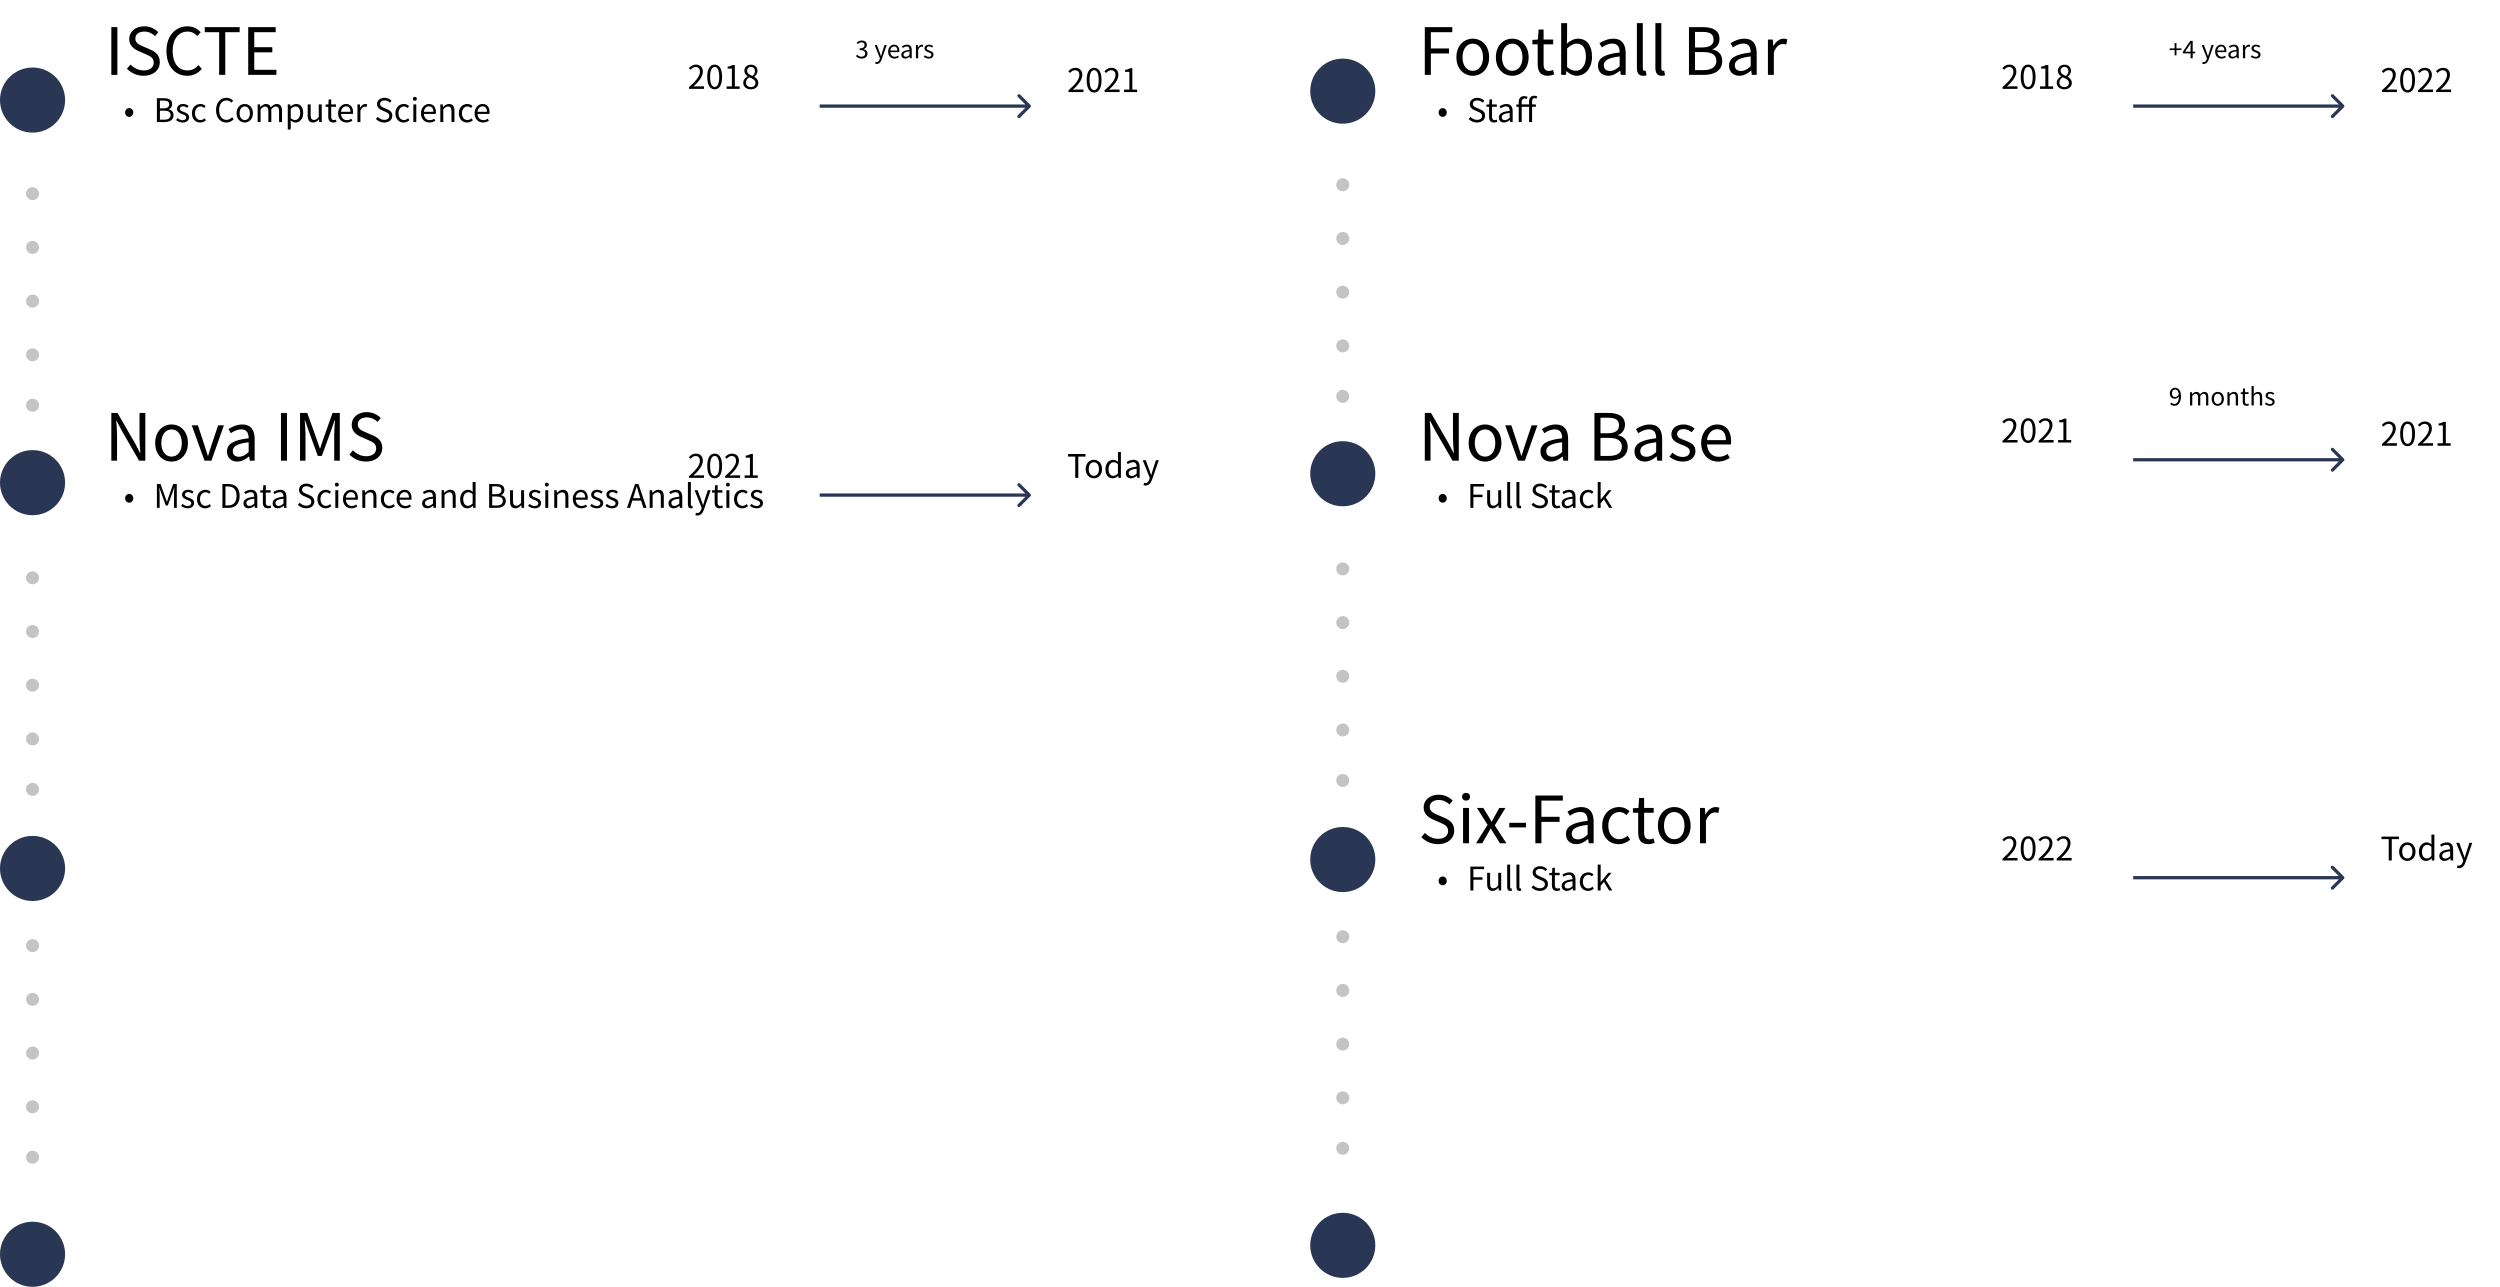 <svg width="1536" height="791" viewBox="0 0 1536 791" fill="none" xmlns="http://www.w3.org/2000/svg">
<path d="M1463.46 273.864H1472.66V272.304H1468.6C1467.86 272.304 1466.98 272.364 1466.2 272.444C1469.66 269.184 1471.96 266.204 1471.96 263.264C1471.96 260.644 1470.32 258.944 1467.7 258.944C1465.84 258.944 1464.56 259.804 1463.36 261.104L1464.42 262.124C1465.24 261.164 1466.28 260.424 1467.48 260.424C1469.3 260.424 1470.16 261.664 1470.16 263.344C1470.16 265.844 1468.06 268.784 1463.46 272.804V273.864ZM1479.24 274.144C1482 274.144 1483.78 271.604 1483.78 266.484C1483.78 261.404 1482 258.944 1479.24 258.944C1476.44 258.944 1474.66 261.404 1474.66 266.484C1474.66 271.604 1476.44 274.144 1479.24 274.144ZM1479.24 272.664C1477.56 272.664 1476.42 270.804 1476.42 266.484C1476.42 262.224 1477.56 260.404 1479.24 260.404C1480.9 260.404 1482.02 262.224 1482.02 266.484C1482.02 270.804 1480.9 272.664 1479.24 272.664ZM1485.65 273.864H1494.85V272.304H1490.79C1490.05 272.304 1489.17 272.364 1488.39 272.444C1491.85 269.184 1494.15 266.204 1494.15 263.264C1494.15 260.644 1492.51 258.944 1489.89 258.944C1488.03 258.944 1486.75 259.804 1485.55 261.104L1486.61 262.124C1487.43 261.164 1488.47 260.424 1489.67 260.424C1491.49 260.424 1492.35 261.664 1492.35 263.344C1492.35 265.844 1490.25 268.784 1485.65 272.804V273.864ZM1497.63 273.864H1505.67V272.344H1502.71V259.204H1501.31C1500.53 259.684 1499.59 260.024 1498.27 260.244V261.424H1500.89V272.344H1497.63V273.864Z" fill="black"/>
<path d="M1440.11 283.176C1440.5 282.786 1440.5 282.153 1440.11 281.762L1433.74 275.398C1433.35 275.008 1432.72 275.008 1432.33 275.398C1431.94 275.789 1431.94 276.422 1432.33 276.812L1437.99 282.469L1432.33 288.126C1431.94 288.517 1431.94 289.15 1432.33 289.54C1432.72 289.931 1433.35 289.931 1433.74 289.54L1440.11 283.176ZM1310.6 283.469H1439.4V281.469H1310.6V283.469Z" fill="#2a3754"/>
<path d="M1230.34 271.889H1239.54V270.329H1235.48C1234.74 270.329 1233.86 270.389 1233.08 270.469C1236.54 267.209 1238.84 264.229 1238.84 261.289C1238.84 258.669 1237.2 256.969 1234.58 256.969C1232.72 256.969 1231.44 257.829 1230.24 259.129L1231.3 260.149C1232.12 259.189 1233.16 258.449 1234.36 258.449C1236.18 258.449 1237.04 259.689 1237.04 261.369C1237.04 263.869 1234.94 266.809 1230.34 270.829V271.889ZM1246.11 272.169C1248.87 272.169 1250.65 269.629 1250.65 264.509C1250.65 259.429 1248.87 256.969 1246.11 256.969C1243.31 256.969 1241.53 259.429 1241.53 264.509C1241.53 269.629 1243.31 272.169 1246.11 272.169ZM1246.11 270.689C1244.43 270.689 1243.29 268.829 1243.29 264.509C1243.29 260.249 1244.43 258.429 1246.11 258.429C1247.77 258.429 1248.89 260.249 1248.89 264.509C1248.89 268.829 1247.77 270.689 1246.11 270.689ZM1252.53 271.889H1261.73V270.329H1257.67C1256.93 270.329 1256.05 270.389 1255.27 270.469C1258.73 267.209 1261.03 264.229 1261.03 261.289C1261.03 258.669 1259.39 256.969 1256.77 256.969C1254.91 256.969 1253.63 257.829 1252.43 259.129L1253.49 260.149C1254.31 259.189 1255.35 258.449 1256.55 258.449C1258.37 258.449 1259.23 259.689 1259.23 261.369C1259.23 263.869 1257.13 266.809 1252.53 270.829V271.889ZM1264.5 271.889H1272.54V270.369H1269.58V257.229H1268.18C1267.4 257.709 1266.46 258.049 1265.14 258.269V259.449H1267.76V270.369H1264.5V271.889Z" fill="black"/>
<path d="M875.399 46H879.119V32.84H890.279V29.76H879.119V19.8H892.279V16.68H875.399V46ZM904.887 46.56C910.207 46.56 914.927 42.36 914.927 35.2C914.927 27.92 910.207 23.76 904.887 23.76C899.527 23.76 894.807 27.92 894.807 35.2C894.807 42.36 899.527 46.56 904.887 46.56ZM904.887 43.52C901.087 43.52 898.567 40.16 898.567 35.2C898.567 30.16 901.087 26.8 904.887 26.8C908.647 26.8 911.167 30.16 911.167 35.2C911.167 40.16 908.647 43.52 904.887 43.52ZM929.144 46.56C934.464 46.56 939.184 42.36 939.184 35.2C939.184 27.92 934.464 23.76 929.144 23.76C923.784 23.76 919.064 27.92 919.064 35.2C919.064 42.36 923.784 46.56 929.144 46.56ZM929.144 43.52C925.344 43.52 922.824 40.16 922.824 35.2C922.824 30.16 925.344 26.8 929.144 26.8C932.904 26.8 935.424 30.16 935.424 35.2C935.424 40.16 932.904 43.52 929.144 43.52ZM950.903 46.56C952.263 46.56 953.703 46.16 954.903 45.72L954.183 43C953.503 43.28 952.503 43.6 951.743 43.6C949.223 43.6 948.383 42.04 948.383 39.4V27.24H954.263V24.28H948.383V18.16H945.303L944.903 24.28L941.503 24.52V27.24H944.743V39.32C944.743 43.64 946.263 46.56 950.903 46.56ZM968.701 46.56C973.701 46.56 978.141 42.24 978.141 34.8C978.141 28.12 975.101 23.76 969.501 23.76C967.061 23.76 964.661 25.08 962.661 26.8L962.821 22.88V14.2H959.181V46H962.061L962.421 43.76H962.541C964.421 45.52 966.701 46.56 968.701 46.56ZM968.141 43.48C966.701 43.48 964.701 42.88 962.821 41.24V29.8C964.861 27.84 966.781 26.8 968.621 26.8C972.741 26.8 974.381 30.04 974.381 34.88C974.381 40.24 971.701 43.48 968.141 43.48ZM988.165 46.56C990.845 46.56 993.285 45.16 995.325 43.44H995.485L995.805 46H998.805V32.68C998.805 27.28 996.565 23.76 991.245 23.76C987.765 23.76 984.725 25.28 982.725 26.56L984.165 29.12C985.845 27.96 988.125 26.76 990.685 26.76C994.245 26.76 995.125 29.44 995.125 32.24C985.885 33.28 981.805 35.64 981.805 40.36C981.805 44.28 984.525 46.56 988.165 46.56ZM989.165 43.6C987.045 43.6 985.365 42.6 985.365 40.12C985.365 37.32 987.805 35.52 995.125 34.68V40.72C993.045 42.6 991.285 43.6 989.165 43.6ZM1009.54 46.56C1010.54 46.56 1011.1 46.4 1011.62 46.24L1011.14 43.44C1010.7 43.52 1010.54 43.52 1010.38 43.52C1009.82 43.52 1009.34 43.08 1009.34 41.92V14.2H1005.7V41.68C1005.7 44.8 1006.78 46.56 1009.54 46.56ZM1020.91 46.56C1021.91 46.56 1022.47 46.4 1022.99 46.24L1022.51 43.44C1022.07 43.52 1021.91 43.52 1021.75 43.52C1021.19 43.52 1020.71 43.08 1020.71 41.92V14.2H1017.07V41.68C1017.07 44.8 1018.15 46.56 1020.91 46.56ZM1037.7 46H1047.06C1053.58 46 1058.14 43.16 1058.14 37.44C1058.14 33.44 1055.7 31.08 1052.18 30.4V30.24C1054.94 29.32 1056.46 26.76 1056.46 23.88C1056.46 18.72 1052.34 16.68 1046.38 16.68H1037.7V46ZM1041.42 29.16V19.6H1045.94C1050.5 19.6 1052.82 20.88 1052.82 24.32C1052.82 27.32 1050.78 29.16 1045.74 29.16H1041.42ZM1041.42 43.08V32H1046.54C1051.66 32 1054.54 33.68 1054.54 37.32C1054.54 41.28 1051.54 43.08 1046.54 43.08H1041.42ZM1068.67 46.56C1071.35 46.56 1073.79 45.16 1075.83 43.44H1075.99L1076.31 46H1079.31V32.68C1079.31 27.28 1077.07 23.76 1071.75 23.76C1068.27 23.76 1065.23 25.28 1063.23 26.56L1064.67 29.12C1066.35 27.96 1068.63 26.76 1071.19 26.76C1074.75 26.76 1075.63 29.44 1075.63 32.24C1066.39 33.28 1062.31 35.64 1062.31 40.36C1062.31 44.28 1065.03 46.56 1068.67 46.56ZM1069.67 43.6C1067.55 43.6 1065.87 42.6 1065.87 40.12C1065.87 37.32 1068.31 35.52 1075.63 34.68V40.72C1073.55 42.6 1071.79 43.6 1069.67 43.6ZM1086.21 46H1089.85V32.08C1091.29 28.36 1093.53 27.04 1095.33 27.04C1096.21 27.04 1096.69 27.16 1097.45 27.4L1098.13 24.2C1097.41 23.88 1096.77 23.76 1095.81 23.76C1093.37 23.76 1091.13 25.48 1089.65 28.24H1089.53L1089.17 24.28H1086.21V46ZM886.401 71.82C887.701 71.82 888.881 70.72 888.881 69.14C888.881 67.52 887.701 66.42 886.401 66.42C885.061 66.42 883.881 67.52 883.881 69.14C883.881 70.72 885.061 71.82 886.401 71.82ZM907.459 75.28C910.539 75.28 912.439 73.44 912.439 71.12C912.439 68.94 911.139 67.92 909.419 67.18L907.339 66.28C906.199 65.8 904.919 65.28 904.919 63.84C904.919 62.54 905.999 61.7 907.659 61.7C908.999 61.7 910.079 62.24 910.979 63.08L911.959 61.9C910.939 60.82 909.399 60.08 907.659 60.08C904.979 60.08 903.039 61.72 903.039 63.98C903.039 66.12 904.639 67.16 906.019 67.74L908.119 68.66C909.499 69.26 910.559 69.74 910.559 71.26C910.559 72.68 909.419 73.64 907.499 73.64C905.979 73.64 904.499 72.94 903.439 71.82L902.339 73.1C903.619 74.44 905.399 75.28 907.459 75.28ZM917.968 75.28C918.648 75.28 919.368 75.08 919.968 74.86L919.608 73.5C919.268 73.64 918.768 73.8 918.388 73.8C917.128 73.8 916.708 73.02 916.708 71.7V65.62H919.648V64.14H916.708V61.08H915.168L914.968 64.14L913.268 64.26V65.62H914.888V71.66C914.888 73.82 915.648 75.28 917.968 75.28ZM924.06 75.28C925.4 75.28 926.62 74.58 927.64 73.72H927.72L927.88 75H929.38V68.34C929.38 65.64 928.26 63.88 925.6 63.88C923.86 63.88 922.34 64.64 921.34 65.28L922.06 66.56C922.9 65.98 924.04 65.38 925.32 65.38C927.1 65.38 927.54 66.72 927.54 68.12C922.92 68.64 920.88 69.82 920.88 72.18C920.88 74.14 922.24 75.28 924.06 75.28ZM924.56 73.8C923.5 73.8 922.66 73.3 922.66 72.06C922.66 70.66 923.88 69.76 927.54 69.34V72.36C926.5 73.3 925.62 73.8 924.56 73.8ZM933.109 75H934.929V62.76C934.929 61.3 935.569 60.52 936.649 60.52C937.189 60.52 937.629 60.62 938.109 60.84L938.489 59.44C937.929 59.2 937.209 59.04 936.489 59.04C934.249 59.04 933.109 60.46 933.109 62.7V75ZM939.469 75H941.309V62.44C941.309 61.02 941.809 60.3 942.829 60.3C943.229 60.3 943.649 60.4 944.069 60.58L944.449 59.18C943.949 58.98 943.309 58.82 942.649 58.82C940.469 58.82 939.469 60.22 939.469 62.4V75ZM931.629 65.62H943.609V64.14H933.209L931.629 64.26V65.62Z" fill="black"/>
<path d="M875.399 283.037H878.919V267.677C878.919 264.557 878.639 261.477 878.439 258.517H878.639L881.799 264.557L892.439 283.037H896.279V253.717H892.719V268.957C892.719 271.997 892.999 275.317 893.239 278.277H893.039L889.879 272.197L879.199 253.717H875.399V283.037ZM912.426 283.597C917.746 283.597 922.466 279.397 922.466 272.237C922.466 264.957 917.746 260.797 912.426 260.797C907.066 260.797 902.346 264.957 902.346 272.237C902.346 279.397 907.066 283.597 912.426 283.597ZM912.426 280.557C908.626 280.557 906.106 277.197 906.106 272.237C906.106 267.197 908.626 263.837 912.426 263.837C916.186 263.837 918.706 267.197 918.706 272.237C918.706 277.197 916.186 280.557 912.426 280.557ZM932.65 283.037H936.89L944.57 261.317H941.01L936.85 273.717C936.21 275.837 935.53 278.037 934.85 280.077H934.69C934.01 278.037 933.33 275.837 932.69 273.717L928.57 261.317H924.81L932.65 283.037ZM952.814 283.597C955.494 283.597 957.934 282.197 959.974 280.477H960.134L960.454 283.037H963.454V269.717C963.454 264.317 961.214 260.797 955.894 260.797C952.414 260.797 949.374 262.317 947.374 263.597L948.814 266.157C950.494 264.997 952.774 263.797 955.334 263.797C958.894 263.797 959.774 266.477 959.774 269.277C950.534 270.317 946.454 272.677 946.454 277.397C946.454 281.317 949.174 283.597 952.814 283.597ZM953.814 280.637C951.694 280.637 950.014 279.637 950.014 277.157C950.014 274.357 952.454 272.557 959.774 271.717V277.757C957.694 279.637 955.934 280.637 953.814 280.637ZM979.618 283.037H988.978C995.498 283.037 1000.06 280.197 1000.06 274.477C1000.06 270.477 997.618 268.117 994.098 267.437V267.277C996.858 266.357 998.378 263.797 998.378 260.917C998.378 255.757 994.258 253.717 988.298 253.717H979.618V283.037ZM983.338 266.197V256.637H987.858C992.418 256.637 994.738 257.917 994.738 261.357C994.738 264.357 992.698 266.197 987.658 266.197H983.338ZM983.338 280.117V269.037H988.458C993.578 269.037 996.458 270.717 996.458 274.357C996.458 278.317 993.458 280.117 988.458 280.117H983.338ZM1010.59 283.597C1013.27 283.597 1015.71 282.197 1017.75 280.477H1017.91L1018.23 283.037H1021.23V269.717C1021.23 264.317 1018.99 260.797 1013.67 260.797C1010.19 260.797 1007.15 262.317 1005.15 263.597L1006.59 266.157C1008.27 264.997 1010.55 263.797 1013.11 263.797C1016.67 263.797 1017.55 266.477 1017.55 269.277C1008.31 270.317 1004.23 272.677 1004.23 277.397C1004.23 281.317 1006.95 283.597 1010.59 283.597ZM1011.59 280.637C1009.47 280.637 1007.79 279.637 1007.79 277.157C1007.79 274.357 1010.23 272.557 1017.55 271.717V277.757C1015.47 279.637 1013.71 280.637 1011.59 280.637ZM1033.81 283.597C1038.93 283.597 1041.69 280.677 1041.69 277.117C1041.69 272.997 1038.25 271.717 1035.09 270.517C1032.61 269.637 1030.41 268.837 1030.41 266.757C1030.41 265.077 1031.65 263.637 1034.41 263.637C1036.33 263.637 1037.89 264.477 1039.37 265.557L1041.13 263.237C1039.45 261.877 1037.05 260.797 1034.37 260.797C1029.65 260.797 1026.89 263.477 1026.89 266.917C1026.89 270.637 1030.21 272.077 1033.21 273.237C1035.61 274.117 1038.21 275.117 1038.21 277.317C1038.21 279.237 1036.77 280.757 1033.89 280.757C1031.29 280.757 1029.37 279.677 1027.49 278.157L1025.69 280.597C1027.73 282.277 1030.73 283.597 1033.81 283.597ZM1055.6 283.597C1058.56 283.597 1060.84 282.597 1062.76 281.357L1061.44 278.917C1059.84 279.997 1058.12 280.677 1056.04 280.677C1051.88 280.677 1049.08 277.677 1048.8 273.077H1063.44C1063.56 272.517 1063.6 271.757 1063.6 270.997C1063.6 264.757 1060.48 260.797 1054.96 260.797C1049.96 260.797 1045.2 265.157 1045.2 272.237C1045.2 279.357 1049.8 283.597 1055.6 283.597ZM1048.76 270.437C1049.24 266.157 1051.96 263.717 1055 263.717C1058.44 263.717 1060.4 266.077 1060.4 270.437H1048.76ZM886.401 308.857C887.701 308.857 888.881 307.757 888.881 306.177C888.881 304.557 887.701 303.457 886.401 303.457C885.061 303.457 883.881 304.557 883.881 306.177C883.881 307.757 885.061 308.857 886.401 308.857ZM903.399 312.037H905.259V305.457H910.839V303.917H905.259V298.937H911.839V297.377H903.399V312.037ZM917.024 312.317C918.524 312.317 919.604 311.517 920.624 310.337H920.664L920.824 312.037H922.324V301.177H920.504V308.897C919.484 310.177 918.684 310.717 917.584 310.717C916.144 310.717 915.524 309.857 915.524 307.837V301.177H913.704V308.057C913.704 310.837 914.744 312.317 917.024 312.317ZM927.933 312.317C928.433 312.317 928.713 312.237 928.973 312.157L928.733 310.757C928.513 310.797 928.433 310.797 928.353 310.797C928.073 310.797 927.833 310.577 927.833 309.997V296.137H926.013V309.877C926.013 311.437 926.553 312.317 927.933 312.317ZM933.616 312.317C934.116 312.317 934.396 312.237 934.656 312.157L934.416 310.757C934.196 310.797 934.116 310.797 934.036 310.797C933.756 310.797 933.516 310.577 933.516 309.997V296.137H931.696V309.877C931.696 311.437 932.236 312.317 933.616 312.317ZM946.073 312.317C949.153 312.317 951.053 310.477 951.053 308.157C951.053 305.977 949.753 304.957 948.033 304.217L945.953 303.317C944.813 302.837 943.533 302.317 943.533 300.877C943.533 299.577 944.613 298.737 946.273 298.737C947.613 298.737 948.693 299.277 949.593 300.117L950.573 298.937C949.553 297.857 948.013 297.117 946.273 297.117C943.593 297.117 941.653 298.757 941.653 301.017C941.653 303.157 943.253 304.197 944.633 304.777L946.733 305.697C948.113 306.297 949.173 306.777 949.173 308.297C949.173 309.717 948.033 310.677 946.113 310.677C944.593 310.677 943.113 309.977 942.053 308.857L940.953 310.137C942.233 311.477 944.013 312.317 946.073 312.317ZM956.581 312.317C957.261 312.317 957.981 312.117 958.581 311.897L958.221 310.537C957.881 310.677 957.381 310.837 957.001 310.837C955.741 310.837 955.321 310.057 955.321 308.737V302.657H958.261V301.177H955.321V298.117H953.781L953.581 301.177L951.881 301.297V302.657H953.501V308.697C953.501 310.857 954.261 312.317 956.581 312.317ZM962.673 312.317C964.013 312.317 965.233 311.617 966.253 310.757H966.333L966.493 312.037H967.993V305.377C967.993 302.677 966.873 300.917 964.213 300.917C962.473 300.917 960.953 301.677 959.953 302.317L960.673 303.597C961.513 303.017 962.653 302.417 963.933 302.417C965.713 302.417 966.153 303.757 966.153 305.157C961.533 305.677 959.493 306.857 959.493 309.217C959.493 311.177 960.853 312.317 962.673 312.317ZM963.173 310.837C962.113 310.837 961.273 310.337 961.273 309.097C961.273 307.697 962.493 306.797 966.153 306.377V309.397C965.113 310.337 964.233 310.837 963.173 310.837ZM975.703 312.317C977.003 312.317 978.263 311.797 979.223 310.937L978.443 309.717C977.763 310.317 976.863 310.797 975.883 310.797C973.883 310.797 972.503 309.117 972.503 306.637C972.503 304.117 973.943 302.437 975.943 302.437C976.783 302.437 977.463 302.817 978.103 303.397L979.023 302.197C978.263 301.497 977.263 300.917 975.843 300.917C973.063 300.917 970.623 302.997 970.623 306.637C970.623 310.217 972.823 312.317 975.703 312.317ZM981.638 312.037H983.438V309.177L985.458 306.797L988.638 312.037H990.618L986.538 305.557L990.158 301.177H988.118L983.498 306.917H983.438V296.137H981.638V312.037Z" fill="black"/>
<path d="M883.519 518.659C889.679 518.659 893.479 514.979 893.479 510.339C893.479 505.979 890.879 503.939 887.439 502.459L883.279 500.659C880.999 499.699 878.439 498.659 878.439 495.779C878.439 493.179 880.599 491.499 883.919 491.499C886.599 491.499 888.759 492.579 890.559 494.259L892.519 491.899C890.479 489.739 887.399 488.259 883.919 488.259C878.559 488.259 874.679 491.539 874.679 496.059C874.679 500.339 877.879 502.419 880.639 503.579L884.839 505.419C887.599 506.619 889.719 507.579 889.719 510.619C889.719 513.459 887.439 515.379 883.599 515.379C880.559 515.379 877.599 513.979 875.479 511.739L873.279 514.299C875.839 516.979 879.399 518.659 883.519 518.659ZM898.908 518.099H902.548V496.379H898.908V518.099ZM900.748 491.899C902.148 491.899 903.188 490.979 903.188 489.459C903.188 488.059 902.148 487.139 900.748 487.139C899.308 487.139 898.308 488.059 898.308 489.459C898.308 490.979 899.308 491.899 900.748 491.899ZM906.843 518.099H910.683L913.603 513.019C914.323 511.699 915.043 510.379 915.803 509.139H916.003C916.803 510.379 917.603 511.739 918.363 513.019L921.563 518.099H925.523L918.403 507.139L924.963 496.379H921.163L918.523 501.139C917.843 502.379 917.203 503.579 916.563 504.819H916.403C915.643 503.579 914.923 502.379 914.243 501.139L911.323 496.379H907.403L913.963 506.779L906.843 518.099ZM927.302 508.339H937.542V505.539H927.302V508.339ZM943.329 518.099H947.049V504.939H958.209V501.859H947.049V491.899H960.209V488.779H943.329V518.099ZM968.478 518.659C971.158 518.659 973.598 517.259 975.638 515.539H975.798L976.118 518.099H979.118V504.779C979.118 499.379 976.878 495.859 971.558 495.859C968.078 495.859 965.038 497.379 963.038 498.659L964.478 501.219C966.158 500.059 968.438 498.859 970.998 498.859C974.558 498.859 975.438 501.539 975.438 504.339C966.198 505.379 962.118 507.739 962.118 512.459C962.118 516.379 964.838 518.659 968.478 518.659ZM969.478 515.699C967.358 515.699 965.678 514.699 965.678 512.219C965.678 509.419 968.118 507.619 975.438 506.779V512.819C973.358 514.699 971.598 515.699 969.478 515.699ZM994.537 518.659C997.137 518.659 999.657 517.619 1001.58 515.899L1000.02 513.459C998.657 514.659 996.857 515.619 994.897 515.619C990.897 515.619 988.137 512.259 988.137 507.299C988.137 502.259 991.017 498.899 995.017 498.899C996.697 498.899 998.057 499.659 999.337 500.819L1001.18 498.419C999.657 497.019 997.657 495.859 994.817 495.859C989.257 495.859 984.377 500.019 984.377 507.299C984.377 514.459 988.777 518.659 994.537 518.659ZM1012.66 518.659C1014.02 518.659 1015.46 518.259 1016.66 517.819L1015.94 515.099C1015.26 515.379 1014.26 515.699 1013.5 515.699C1010.98 515.699 1010.14 514.139 1010.14 511.499V499.339H1016.02V496.379H1010.14V490.259H1007.06L1006.66 496.379L1003.26 496.619V499.339H1006.5V511.419C1006.5 515.739 1008.02 518.659 1012.66 518.659ZM1028.68 518.659C1034 518.659 1038.72 514.459 1038.72 507.299C1038.72 500.019 1034 495.859 1028.68 495.859C1023.32 495.859 1018.6 500.019 1018.6 507.299C1018.6 514.459 1023.32 518.659 1028.68 518.659ZM1028.68 515.619C1024.88 515.619 1022.36 512.259 1022.36 507.299C1022.36 502.259 1024.88 498.899 1028.68 498.899C1032.44 498.899 1034.96 502.259 1034.96 507.299C1034.96 512.259 1032.44 515.619 1028.68 515.619ZM1044.49 518.099H1048.13V504.179C1049.57 500.459 1051.81 499.139 1053.61 499.139C1054.49 499.139 1054.97 499.259 1055.73 499.499L1056.41 496.299C1055.69 495.979 1055.05 495.859 1054.09 495.859C1051.65 495.859 1049.41 497.579 1047.93 500.339H1047.81L1047.45 496.379H1044.49V518.099ZM886.401 543.919C887.701 543.919 888.881 542.819 888.881 541.239C888.881 539.619 887.701 538.519 886.401 538.519C885.061 538.519 883.881 539.619 883.881 541.239C883.881 542.819 885.061 543.919 886.401 543.919ZM903.399 547.099H905.259V540.519H910.839V538.979H905.259V533.999H911.839V532.439H903.399V547.099ZM917.024 547.379C918.524 547.379 919.604 546.579 920.624 545.399H920.664L920.824 547.099H922.324V536.239H920.504V543.959C919.484 545.239 918.684 545.779 917.584 545.779C916.144 545.779 915.524 544.919 915.524 542.899V536.239H913.704V543.119C913.704 545.899 914.744 547.379 917.024 547.379ZM927.933 547.379C928.433 547.379 928.713 547.299 928.973 547.219L928.733 545.819C928.513 545.859 928.433 545.859 928.353 545.859C928.073 545.859 927.833 545.639 927.833 545.059V531.199H926.013V544.939C926.013 546.499 926.553 547.379 927.933 547.379ZM933.616 547.379C934.116 547.379 934.396 547.299 934.656 547.219L934.416 545.819C934.196 545.859 934.116 545.859 934.036 545.859C933.756 545.859 933.516 545.639 933.516 545.059V531.199H931.696V544.939C931.696 546.499 932.236 547.379 933.616 547.379ZM946.073 547.379C949.153 547.379 951.053 545.539 951.053 543.219C951.053 541.039 949.753 540.019 948.033 539.279L945.953 538.379C944.813 537.899 943.533 537.379 943.533 535.939C943.533 534.639 944.613 533.799 946.273 533.799C947.613 533.799 948.693 534.339 949.593 535.179L950.573 533.999C949.553 532.919 948.013 532.179 946.273 532.179C943.593 532.179 941.653 533.819 941.653 536.079C941.653 538.219 943.253 539.259 944.633 539.839L946.733 540.759C948.113 541.359 949.173 541.839 949.173 543.359C949.173 544.779 948.033 545.739 946.113 545.739C944.593 545.739 943.113 545.039 942.053 543.919L940.953 545.199C942.233 546.539 944.013 547.379 946.073 547.379ZM956.581 547.379C957.261 547.379 957.981 547.179 958.581 546.959L958.221 545.599C957.881 545.739 957.381 545.899 957.001 545.899C955.741 545.899 955.321 545.119 955.321 543.799V537.719H958.261V536.239H955.321V533.179H953.781L953.581 536.239L951.881 536.359V537.719H953.501V543.759C953.501 545.919 954.261 547.379 956.581 547.379ZM962.673 547.379C964.013 547.379 965.233 546.679 966.253 545.819H966.333L966.493 547.099H967.993V540.439C967.993 537.739 966.873 535.979 964.213 535.979C962.473 535.979 960.953 536.739 959.953 537.379L960.673 538.659C961.513 538.079 962.653 537.479 963.933 537.479C965.713 537.479 966.153 538.819 966.153 540.219C961.533 540.739 959.493 541.919 959.493 544.279C959.493 546.239 960.853 547.379 962.673 547.379ZM963.173 545.899C962.113 545.899 961.273 545.399 961.273 544.159C961.273 542.759 962.493 541.859 966.153 541.439V544.459C965.113 545.399 964.233 545.899 963.173 545.899ZM975.703 547.379C977.003 547.379 978.263 546.859 979.223 545.999L978.443 544.779C977.763 545.379 976.863 545.859 975.883 545.859C973.883 545.859 972.503 544.179 972.503 541.699C972.503 539.179 973.943 537.499 975.943 537.499C976.783 537.499 977.463 537.879 978.103 538.459L979.023 537.259C978.263 536.559 977.263 535.979 975.843 535.979C973.063 535.979 970.623 538.059 970.623 541.699C970.623 545.279 972.823 547.379 975.703 547.379ZM981.638 547.099H983.438V544.239L985.458 541.859L988.638 547.099H990.618L986.538 540.619L990.158 536.239H988.118L983.498 541.979H983.438V531.199H981.638V547.099Z" fill="black"/>
<path d="M1463.46 56.58H1472.66V55.02H1468.6C1467.86 55.02 1466.98 55.08 1466.2 55.16C1469.66 51.9 1471.96 48.92 1471.96 45.98C1471.96 43.36 1470.32 41.66 1467.7 41.66C1465.84 41.66 1464.56 42.52 1463.36 43.82L1464.42 44.84C1465.24 43.88 1466.28 43.14 1467.48 43.14C1469.3 43.14 1470.16 44.38 1470.16 46.06C1470.16 48.56 1468.06 51.5 1463.46 55.52V56.58ZM1479.24 56.86C1482 56.86 1483.78 54.32 1483.78 49.2C1483.78 44.12 1482 41.66 1479.24 41.66C1476.44 41.66 1474.66 44.12 1474.66 49.2C1474.66 54.32 1476.44 56.86 1479.24 56.86ZM1479.24 55.38C1477.56 55.38 1476.42 53.52 1476.42 49.2C1476.42 44.94 1477.56 43.12 1479.24 43.12C1480.9 43.12 1482.02 44.94 1482.02 49.2C1482.02 53.52 1480.9 55.38 1479.24 55.38ZM1485.65 56.58H1494.85V55.02H1490.79C1490.05 55.02 1489.17 55.08 1488.39 55.16C1491.85 51.9 1494.15 48.92 1494.15 45.98C1494.15 43.36 1492.51 41.66 1489.89 41.66C1488.03 41.66 1486.75 42.52 1485.55 43.82L1486.61 44.84C1487.43 43.88 1488.47 43.14 1489.67 43.14C1491.49 43.14 1492.35 44.38 1492.35 46.06C1492.35 48.56 1490.25 51.5 1485.65 55.52V56.58ZM1496.75 56.58H1505.95V55.02H1501.89C1501.15 55.02 1500.27 55.08 1499.49 55.16C1502.95 51.9 1505.25 48.92 1505.25 45.98C1505.25 43.36 1503.61 41.66 1500.99 41.66C1499.13 41.66 1497.85 42.52 1496.65 43.82L1497.71 44.84C1498.53 43.88 1499.57 43.14 1500.77 43.14C1502.59 43.14 1503.45 44.38 1503.45 46.06C1503.45 48.56 1501.35 51.5 1496.75 55.52V56.58Z" fill="black"/>
<path d="M1440.11 65.892C1440.5 65.502 1440.5 64.868 1440.11 64.478L1433.74 58.114C1433.35 57.724 1432.72 57.724 1432.33 58.114C1431.94 58.505 1431.94 59.138 1432.33 59.528L1437.99 65.185L1432.33 70.842C1431.94 71.232 1431.94 71.866 1432.33 72.256C1432.72 72.647 1433.35 72.647 1433.74 72.256L1440.11 65.892ZM1310.6 66.185H1439.4V64.185H1310.6V66.185Z" fill="#2a3754"/>
<path d="M1230.34 54.605H1239.54V53.044H1235.48C1234.74 53.044 1233.86 53.105 1233.08 53.184C1236.54 49.925 1238.84 46.944 1238.84 44.005C1238.84 41.385 1237.2 39.684 1234.58 39.684C1232.72 39.684 1231.44 40.544 1230.24 41.844L1231.3 42.864C1232.12 41.904 1233.16 41.164 1234.36 41.164C1236.18 41.164 1237.04 42.404 1237.04 44.084C1237.04 46.584 1234.94 49.525 1230.34 53.544V54.605ZM1246.11 54.885C1248.87 54.885 1250.65 52.344 1250.65 47.224C1250.65 42.145 1248.87 39.684 1246.11 39.684C1243.31 39.684 1241.53 42.145 1241.53 47.224C1241.53 52.344 1243.31 54.885 1246.11 54.885ZM1246.11 53.404C1244.43 53.404 1243.29 51.544 1243.29 47.224C1243.29 42.965 1244.43 41.145 1246.11 41.145C1247.77 41.145 1248.89 42.965 1248.89 47.224C1248.89 51.544 1247.77 53.404 1246.11 53.404ZM1253.41 54.605H1261.45V53.084H1258.49V39.944H1257.09C1256.31 40.425 1255.37 40.764 1254.05 40.984V42.164H1256.67V53.084H1253.41V54.605ZM1268.32 54.885C1271.06 54.885 1272.92 53.224 1272.92 51.084C1272.92 49.084 1271.72 47.965 1270.44 47.224V47.124C1271.32 46.444 1272.4 45.145 1272.4 43.584C1272.4 41.344 1270.88 39.745 1268.38 39.745C1266.08 39.745 1264.34 41.224 1264.34 43.444C1264.34 44.984 1265.26 46.105 1266.34 46.844V46.925C1265 47.645 1263.64 49.005 1263.64 50.984C1263.64 53.245 1265.62 54.885 1268.32 54.885ZM1269.32 46.664C1267.6 45.984 1266.02 45.205 1266.02 43.444C1266.02 42.044 1267 41.084 1268.34 41.084C1269.92 41.084 1270.84 42.245 1270.84 43.684C1270.84 44.785 1270.32 45.785 1269.32 46.664ZM1268.36 53.505C1266.6 53.505 1265.28 52.364 1265.28 50.804C1265.28 49.404 1266.1 48.245 1267.3 47.484C1269.36 48.325 1271.16 49.065 1271.16 51.025C1271.16 52.484 1270.04 53.505 1268.36 53.505Z" fill="black"/>
<path d="M1335.93 249.321C1338.05 249.321 1340 247.671 1340 243.366C1340 239.931 1338.42 238.236 1336.31 238.236C1334.6 238.236 1333.16 239.616 1333.16 241.656C1333.16 243.846 1334.34 244.956 1336.2 244.956C1337.1 244.956 1338.11 244.401 1338.8 243.501L1338.72 242.406C1338 243.516 1337.13 243.936 1336.43 243.936C1335.11 243.936 1334.45 243.051 1334.45 241.656C1334.45 240.231 1335.26 239.301 1336.31 239.301C1337.85 239.301 1338.71 240.726 1338.71 243.366C1338.71 246.966 1337.42 248.181 1335.87 248.181C1335.21 248.181 1334.55 247.866 1334.12 247.326L1333.35 248.196C1333.94 248.841 1334.78 249.321 1335.93 249.321ZM1345.55 249.111H1346.92V243.201C1347.65 242.376 1348.34 241.956 1348.96 241.956C1350.01 241.956 1350.49 242.601 1350.49 244.131V249.111H1351.85V243.201C1352.62 242.376 1353.26 241.956 1353.89 241.956C1354.94 241.956 1355.42 242.601 1355.42 244.131V249.111H1356.79V243.951C1356.79 241.881 1355.98 240.771 1354.31 240.771C1353.32 240.771 1352.47 241.416 1351.61 242.316C1351.3 241.356 1350.62 240.771 1349.38 240.771C1348.4 240.771 1347.55 241.386 1346.84 242.151H1346.8L1346.66 240.966H1345.55V249.111ZM1362.6 249.321C1364.6 249.321 1366.37 247.746 1366.37 245.061C1366.37 242.331 1364.6 240.771 1362.6 240.771C1360.59 240.771 1358.82 242.331 1358.82 245.061C1358.82 247.746 1360.59 249.321 1362.6 249.321ZM1362.6 248.181C1361.18 248.181 1360.23 246.921 1360.23 245.061C1360.23 243.171 1361.18 241.911 1362.6 241.911C1364.01 241.911 1364.96 243.171 1364.96 245.061C1364.96 246.921 1364.01 248.181 1362.6 248.181ZM1368.54 249.111H1369.9V243.201C1370.71 242.391 1371.3 241.956 1372.12 241.956C1373.2 241.956 1373.67 242.601 1373.67 244.131V249.111H1375.05V243.951C1375.05 241.881 1374.27 240.771 1372.56 240.771C1371.43 240.771 1370.59 241.386 1369.83 242.151H1369.78L1369.65 240.966H1368.54V249.111ZM1380.24 249.321C1380.75 249.321 1381.29 249.171 1381.74 249.006L1381.47 247.986C1381.22 248.091 1380.84 248.211 1380.56 248.211C1379.61 248.211 1379.3 247.626 1379.3 246.636V242.076H1381.5V240.966H1379.3V238.671H1378.14L1377.99 240.966L1376.72 241.056V242.076H1377.93V246.606C1377.93 248.226 1378.5 249.321 1380.24 249.321ZM1383.35 249.111H1384.71V243.201C1385.52 242.391 1386.11 241.956 1386.93 241.956C1388.01 241.956 1388.48 242.601 1388.48 244.131V249.111H1389.86V243.951C1389.86 241.881 1389.08 240.771 1387.37 240.771C1386.24 240.771 1385.42 241.386 1384.67 242.121L1384.71 240.441V237.186H1383.35V249.111ZM1394.59 249.321C1396.51 249.321 1397.54 248.226 1397.54 246.891C1397.54 245.346 1396.25 244.866 1395.07 244.416C1394.14 244.086 1393.31 243.786 1393.31 243.006C1393.31 242.376 1393.78 241.836 1394.81 241.836C1395.53 241.836 1396.12 242.151 1396.67 242.556L1397.33 241.686C1396.7 241.176 1395.8 240.771 1394.8 240.771C1393.03 240.771 1391.99 241.776 1391.99 243.066C1391.99 244.461 1393.24 245.001 1394.36 245.436C1395.26 245.766 1396.24 246.141 1396.24 246.966C1396.24 247.686 1395.7 248.256 1394.62 248.256C1393.64 248.256 1392.92 247.851 1392.22 247.281L1391.54 248.196C1392.31 248.826 1393.43 249.321 1394.59 249.321Z" fill="black"/>
<path d="M1336.1 34.038H1337.21V30.768H1340.25V29.748H1337.21V26.463H1336.1V29.748H1333.05V30.768H1336.1V34.038ZM1345.9 35.778H1347.19V25.098H1345.68L1341.1 31.923V32.823H1348.66V31.743H1342.54L1345.05 28.068C1345.35 27.543 1345.65 27.063 1345.92 26.568H1345.99C1345.95 27.123 1345.9 28.053 1345.9 28.608V35.778ZM1353.99 39.303C1355.63 39.303 1356.47 38.073 1357.04 36.468L1360.11 27.633H1358.78L1357.31 32.163C1357.1 32.898 1356.86 33.708 1356.63 34.458H1356.56C1356.29 33.708 1356.02 32.883 1355.76 32.163L1354.1 27.633H1352.69L1355.96 35.793L1355.78 36.408C1355.43 37.413 1354.85 38.163 1353.93 38.163C1353.71 38.163 1353.47 38.103 1353.32 38.043L1353.05 39.138C1353.3 39.243 1353.62 39.303 1353.99 39.303ZM1364.88 35.988C1365.99 35.988 1366.84 35.613 1367.56 35.148L1367.07 34.233C1366.47 34.638 1365.82 34.893 1365.04 34.893C1363.48 34.893 1362.43 33.768 1362.33 32.043H1367.82C1367.86 31.833 1367.88 31.548 1367.88 31.263C1367.88 28.923 1366.71 27.438 1364.64 27.438C1362.76 27.438 1360.98 29.073 1360.98 31.728C1360.98 34.398 1362.7 35.988 1364.88 35.988ZM1362.31 31.053C1362.49 29.448 1363.51 28.533 1364.65 28.533C1365.94 28.533 1366.68 29.418 1366.68 31.053H1362.31ZM1371.5 35.988C1372.5 35.988 1373.42 35.463 1374.18 34.818H1374.24L1374.36 35.778H1375.49V30.783C1375.49 28.758 1374.65 27.438 1372.65 27.438C1371.35 27.438 1370.21 28.008 1369.46 28.488L1370 29.448C1370.63 29.013 1371.48 28.563 1372.44 28.563C1373.78 28.563 1374.11 29.568 1374.11 30.618C1370.64 31.008 1369.11 31.893 1369.11 33.663C1369.11 35.133 1370.13 35.988 1371.5 35.988ZM1371.87 34.878C1371.08 34.878 1370.45 34.503 1370.45 33.573C1370.45 32.523 1371.36 31.848 1374.11 31.533V33.798C1373.33 34.503 1372.67 34.878 1371.87 34.878ZM1378.07 35.778H1379.44V30.558C1379.98 29.163 1380.82 28.668 1381.49 28.668C1381.82 28.668 1382 28.713 1382.29 28.803L1382.54 27.603C1382.27 27.483 1382.03 27.438 1381.67 27.438C1380.76 27.438 1379.92 28.083 1379.36 29.118H1379.32L1379.18 27.633H1378.07V35.778ZM1385.92 35.988C1387.84 35.988 1388.87 34.893 1388.87 33.558C1388.87 32.013 1387.58 31.533 1386.4 31.083C1385.47 30.753 1384.64 30.453 1384.64 29.673C1384.64 29.043 1385.11 28.503 1386.14 28.503C1386.86 28.503 1387.45 28.818 1388 29.223L1388.66 28.353C1388.03 27.843 1387.13 27.438 1386.13 27.438C1384.36 27.438 1383.32 28.443 1383.32 29.733C1383.32 31.128 1384.57 31.668 1385.69 32.103C1386.59 32.433 1387.57 32.808 1387.57 33.633C1387.57 34.353 1387.03 34.923 1385.95 34.923C1384.97 34.923 1384.25 34.518 1383.55 33.948L1382.87 34.863C1383.64 35.493 1384.76 35.988 1385.92 35.988Z" fill="black"/>
<path d="M1440.11 539.966C1440.5 539.576 1440.5 538.943 1440.11 538.552L1433.74 532.188C1433.35 531.798 1432.72 531.798 1432.33 532.188C1431.94 532.579 1431.94 533.212 1432.33 533.602L1437.99 539.259L1432.33 544.916C1431.94 545.307 1431.94 545.94 1432.33 546.33C1432.72 546.721 1433.35 546.721 1433.74 546.33L1440.11 539.966ZM1310.6 540.259H1439.4V538.259H1310.6V540.259Z" fill="#2a3754"/>
<path d="M1467.62 528.679H1469.5V515.579H1473.92V514.019H1463.2V515.579H1467.62V528.679ZM1479.07 528.959C1481.73 528.959 1484.09 526.859 1484.09 523.279C1484.09 519.639 1481.73 517.559 1479.07 517.559C1476.39 517.559 1474.03 519.639 1474.03 523.279C1474.03 526.859 1476.39 528.959 1479.07 528.959ZM1479.07 527.439C1477.17 527.439 1475.91 525.759 1475.91 523.279C1475.91 520.759 1477.17 519.079 1479.07 519.079C1480.95 519.079 1482.21 520.759 1482.21 523.279C1482.21 525.759 1480.95 527.439 1479.07 527.439ZM1490.66 528.959C1491.98 528.959 1493.12 528.259 1493.98 527.399H1494.02L1494.18 528.679H1495.68V512.779H1493.86V516.939L1493.94 518.819C1493 518.019 1492.16 517.559 1490.9 517.559C1488.42 517.559 1486.18 519.739 1486.18 523.279C1486.18 526.899 1487.94 528.959 1490.66 528.959ZM1491.06 527.419C1489.16 527.419 1488.08 525.859 1488.08 523.259C1488.08 520.779 1489.46 519.079 1491.2 519.079C1492.1 519.079 1492.94 519.399 1493.86 520.239V525.939C1492.96 526.919 1492.08 527.419 1491.06 527.419ZM1501.89 528.959C1503.23 528.959 1504.45 528.259 1505.47 527.399H1505.55L1505.71 528.679H1507.21V522.019C1507.21 519.319 1506.09 517.559 1503.43 517.559C1501.69 517.559 1500.17 518.319 1499.17 518.959L1499.89 520.239C1500.73 519.659 1501.87 519.059 1503.15 519.059C1504.93 519.059 1505.37 520.399 1505.37 521.799C1500.75 522.319 1498.71 523.499 1498.71 525.859C1498.71 527.819 1500.07 528.959 1501.89 528.959ZM1502.39 527.479C1501.33 527.479 1500.49 526.979 1500.49 525.739C1500.49 524.339 1501.71 523.439 1505.37 523.019V526.039C1504.33 526.979 1503.45 527.479 1502.39 527.479ZM1510.82 533.379C1513 533.379 1514.12 531.739 1514.88 529.599L1518.98 517.819H1517.2L1515.24 523.859C1514.96 524.839 1514.64 525.919 1514.34 526.919H1514.24C1513.88 525.919 1513.52 524.819 1513.18 523.859L1510.96 517.819H1509.08L1513.44 528.699L1513.2 529.519C1512.74 530.859 1511.96 531.859 1510.74 531.859C1510.44 531.859 1510.12 531.779 1509.92 531.699L1509.56 533.159C1509.9 533.299 1510.32 533.379 1510.82 533.379Z" fill="black"/>
<path d="M1230.34 528.679H1239.54V527.119H1235.48C1234.74 527.119 1233.86 527.179 1233.08 527.259C1236.54 523.999 1238.84 521.019 1238.84 518.079C1238.84 515.459 1237.2 513.759 1234.58 513.759C1232.72 513.759 1231.44 514.619 1230.24 515.919L1231.3 516.939C1232.12 515.979 1233.16 515.239 1234.36 515.239C1236.18 515.239 1237.04 516.479 1237.04 518.159C1237.04 520.659 1234.94 523.599 1230.34 527.619V528.679ZM1246.11 528.959C1248.87 528.959 1250.65 526.419 1250.65 521.299C1250.65 516.219 1248.87 513.759 1246.11 513.759C1243.31 513.759 1241.53 516.219 1241.53 521.299C1241.53 526.419 1243.31 528.959 1246.11 528.959ZM1246.11 527.479C1244.43 527.479 1243.29 525.619 1243.29 521.299C1243.29 517.039 1244.43 515.219 1246.11 515.219C1247.77 515.219 1248.89 517.039 1248.89 521.299C1248.89 525.619 1247.77 527.479 1246.11 527.479ZM1252.53 528.679H1261.73V527.119H1257.67C1256.93 527.119 1256.05 527.179 1255.27 527.259C1258.73 523.999 1261.03 521.019 1261.03 518.079C1261.03 515.459 1259.39 513.759 1256.77 513.759C1254.91 513.759 1253.63 514.619 1252.43 515.919L1253.49 516.939C1254.31 515.979 1255.35 515.239 1256.55 515.239C1258.37 515.239 1259.23 516.479 1259.23 518.159C1259.23 520.659 1257.13 523.599 1252.53 527.619V528.679ZM1263.62 528.679H1272.82V527.119H1268.76C1268.02 527.119 1267.14 527.179 1266.36 527.259C1269.82 523.999 1272.12 521.019 1272.12 518.079C1272.12 515.459 1270.48 513.759 1267.86 513.759C1266 513.759 1264.72 514.619 1263.52 515.919L1264.58 516.939C1265.4 515.979 1266.44 515.239 1267.64 515.239C1269.46 515.239 1270.32 516.479 1270.32 518.159C1270.32 520.659 1268.22 523.599 1263.62 527.619V528.679Z" fill="black"/>
<circle cx="825" cy="56" r="20" fill="#2a3754"/>
<circle cx="825" cy="765.136" r="20" fill="#2a3754"/>
<circle cx="825" cy="291.062" r="20" fill="#2a3754"/>
<circle cx="825" cy="528.099" r="20" fill="#2a3754"/>
<circle cx="825" cy="113.519" r="4" fill="#C4C4C4"/>
<circle cx="825" cy="212.519" r="4" fill="#C4C4C4"/>
<circle cx="825" cy="243.519" r="4" fill="#C4C4C4"/>
<circle cx="825" cy="179.519" r="4" fill="#C4C4C4"/>
<circle cx="825" cy="146.519" r="4" fill="#C4C4C4"/>
<circle cx="825" cy="349.519" r="4" fill="#C4C4C4"/>
<circle cx="825" cy="448.519" r="4" fill="#C4C4C4"/>
<circle cx="825" cy="479.519" r="4" fill="#C4C4C4"/>
<circle cx="825" cy="415.519" r="4" fill="#C4C4C4"/>
<circle cx="825" cy="382.519" r="4" fill="#C4C4C4"/>
<circle cx="825" cy="575.519" r="4" fill="#C4C4C4"/>
<circle cx="825" cy="674.519" r="4" fill="#C4C4C4"/>
<circle cx="825" cy="705.519" r="4" fill="#C4C4C4"/>
<circle cx="825" cy="641.519" r="4" fill="#C4C4C4"/>
<circle cx="825" cy="608.519" r="4" fill="#C4C4C4"/>
<path d="M633.108 304.905C633.499 304.514 633.499 303.881 633.108 303.491L626.744 297.127C626.354 296.736 625.72 296.736 625.33 297.127C624.939 297.517 624.939 298.15 625.33 298.541L630.987 304.198L625.33 309.855C624.939 310.245 624.939 310.878 625.33 311.269C625.72 311.659 626.354 311.659 626.744 311.269L633.108 304.905ZM503.602 305.198H632.401V303.198H503.602V305.198Z" fill="#2a3754"/>
<path d="M660.625 293.617H662.505V280.517H666.925V278.957H656.205V280.517H660.625V293.617ZM672.074 293.897C674.734 293.897 677.094 291.797 677.094 288.217C677.094 284.577 674.734 282.497 672.074 282.497C669.394 282.497 667.034 284.577 667.034 288.217C667.034 291.797 669.394 293.897 672.074 293.897ZM672.074 292.377C670.174 292.377 668.914 290.697 668.914 288.217C668.914 285.697 670.174 284.017 672.074 284.017C673.954 284.017 675.214 285.697 675.214 288.217C675.214 290.697 673.954 292.377 672.074 292.377ZM683.663 293.897C684.983 293.897 686.123 293.197 686.983 292.337H687.023L687.183 293.617H688.683V277.717H686.863V281.877L686.943 283.757C686.003 282.957 685.163 282.497 683.903 282.497C681.423 282.497 679.183 284.677 679.183 288.217C679.183 291.837 680.943 293.897 683.663 293.897ZM684.063 292.357C682.163 292.357 681.083 290.797 681.083 288.197C681.083 285.717 682.463 284.017 684.203 284.017C685.103 284.017 685.943 284.337 686.863 285.177V290.877C685.963 291.857 685.083 292.357 684.063 292.357ZM694.886 293.897C696.226 293.897 697.446 293.197 698.466 292.337H698.546L698.706 293.617H700.206V286.957C700.206 284.257 699.086 282.497 696.426 282.497C694.686 282.497 693.166 283.257 692.166 283.897L692.886 285.177C693.726 284.597 694.866 283.997 696.146 283.997C697.926 283.997 698.366 285.337 698.366 286.737C693.746 287.257 691.706 288.437 691.706 290.797C691.706 292.757 693.066 293.897 694.886 293.897ZM695.386 292.417C694.326 292.417 693.486 291.917 693.486 290.677C693.486 289.277 694.706 288.377 698.366 287.957V290.977C697.326 291.917 696.446 292.417 695.386 292.417ZM703.815 298.317C705.995 298.317 707.115 296.677 707.875 294.537L711.975 282.757H710.195L708.235 288.797C707.955 289.777 707.635 290.857 707.335 291.857H707.235C706.875 290.857 706.515 289.757 706.175 288.797L703.955 282.757H702.075L706.435 293.637L706.195 294.457C705.735 295.797 704.955 296.797 703.735 296.797C703.435 296.797 703.115 296.717 702.915 296.637L702.555 298.097C702.895 298.237 703.315 298.317 703.815 298.317Z" fill="black"/>
<path d="M423.339 293.617H432.539V292.057H428.479C427.739 292.057 426.859 292.117 426.079 292.197C429.539 288.937 431.839 285.957 431.839 283.017C431.839 280.397 430.199 278.697 427.579 278.697C425.719 278.697 424.439 279.557 423.239 280.857L424.299 281.877C425.119 280.917 426.159 280.177 427.359 280.177C429.179 280.177 430.039 281.417 430.039 283.097C430.039 285.597 427.939 288.537 423.339 292.557V293.617ZM439.113 293.897C441.873 293.897 443.653 291.357 443.653 286.237C443.653 281.157 441.873 278.697 439.113 278.697C436.313 278.697 434.533 281.157 434.533 286.237C434.533 291.357 436.313 293.897 439.113 293.897ZM439.113 292.417C437.433 292.417 436.293 290.557 436.293 286.237C436.293 281.977 437.433 280.157 439.113 280.157C440.773 280.157 441.893 281.977 441.893 286.237C441.893 290.557 440.773 292.417 439.113 292.417ZM445.527 293.617H454.727V292.057H450.667C449.927 292.057 449.047 292.117 448.267 292.197C451.727 288.937 454.027 285.957 454.027 283.017C454.027 280.397 452.387 278.697 449.767 278.697C447.907 278.697 446.627 279.557 445.427 280.857L446.487 281.877C447.307 280.917 448.347 280.177 449.547 280.177C451.367 280.177 452.227 281.417 452.227 283.097C452.227 285.597 450.127 288.537 445.527 292.557V293.617ZM457.5 293.617H465.54V292.097H462.58V278.957H461.18C460.4 279.437 459.46 279.777 458.14 279.997V281.177H460.76V292.097H457.5V293.617Z" fill="black"/>
<path d="M68.399 283.037H71.919V267.677C71.919 264.557 71.639 261.477 71.439 258.517H71.639L74.799 264.557L85.439 283.037H89.279V253.717H85.719V268.957C85.719 271.997 85.999 275.317 86.239 278.277H86.039L82.879 272.197L72.199 253.717H68.399V283.037ZM105.426 283.597C110.746 283.597 115.466 279.397 115.466 272.237C115.466 264.957 110.746 260.797 105.426 260.797C100.066 260.797 95.346 264.957 95.346 272.237C95.346 279.397 100.066 283.597 105.426 283.597ZM105.426 280.557C101.626 280.557 99.106 277.197 99.106 272.237C99.106 267.197 101.626 263.837 105.426 263.837C109.186 263.837 111.706 267.197 111.706 272.237C111.706 277.197 109.186 280.557 105.426 280.557ZM125.65 283.037H129.89L137.57 261.317H134.01L129.85 273.717C129.21 275.837 128.53 278.037 127.85 280.077H127.69C127.01 278.037 126.33 275.837 125.69 273.717L121.57 261.317H117.81L125.65 283.037ZM145.814 283.597C148.494 283.597 150.934 282.197 152.974 280.477H153.134L153.454 283.037H156.454V269.717C156.454 264.317 154.214 260.797 148.894 260.797C145.414 260.797 142.374 262.317 140.374 263.597L141.814 266.157C143.494 264.997 145.774 263.797 148.334 263.797C151.894 263.797 152.774 266.477 152.774 269.277C143.534 270.317 139.454 272.677 139.454 277.397C139.454 281.317 142.174 283.597 145.814 283.597ZM146.814 280.637C144.694 280.637 143.014 279.637 143.014 277.157C143.014 274.357 145.454 272.557 152.774 271.717V277.757C150.694 279.637 148.934 280.637 146.814 280.637ZM172.618 283.037H176.338V253.717H172.618V283.037ZM184.337 283.037H187.697V266.837C187.697 264.277 187.417 260.757 187.217 258.157H187.377L189.697 264.837L195.257 280.117H197.737L203.297 264.837L205.617 258.157H205.817C205.617 260.757 205.337 264.277 205.337 266.837V283.037H208.777V253.717H204.297L198.737 269.437C198.057 271.437 197.417 273.477 196.697 275.557H196.537C195.817 273.477 195.137 271.437 194.417 269.437L188.777 253.717H184.337V283.037ZM224.918 283.597C231.078 283.597 234.878 279.917 234.878 275.277C234.878 270.917 232.278 268.877 228.838 267.397L224.678 265.597C222.398 264.637 219.838 263.597 219.838 260.717C219.838 258.117 221.998 256.437 225.318 256.437C227.998 256.437 230.158 257.517 231.958 259.197L233.918 256.837C231.878 254.677 228.798 253.197 225.318 253.197C219.958 253.197 216.078 256.477 216.078 260.997C216.078 265.277 219.278 267.357 222.038 268.517L226.238 270.357C228.998 271.557 231.118 272.517 231.118 275.557C231.118 278.397 228.838 280.317 224.998 280.317C221.958 280.317 218.998 278.917 216.878 276.677L214.678 279.237C217.238 281.917 220.798 283.597 224.918 283.597ZM79.401 308.857C80.701 308.857 81.881 307.757 81.881 306.177C81.881 304.557 80.701 303.457 79.401 303.457C78.061 303.457 76.881 304.557 76.881 306.177C76.881 307.757 78.061 308.857 79.401 308.857ZM96.399 312.037H98.079V303.937C98.079 302.657 97.939 300.897 97.839 299.597H97.919L99.079 302.937L101.859 310.577H103.099L105.879 302.937L107.039 299.597H107.139C107.039 300.897 106.899 302.657 106.899 303.937V312.037H108.619V297.377H106.379L103.599 305.237C103.259 306.237 102.939 307.257 102.579 308.297H102.499C102.139 307.257 101.799 306.237 101.439 305.237L98.619 297.377H96.399V312.037ZM115.31 312.317C117.87 312.317 119.25 310.857 119.25 309.077C119.25 307.017 117.53 306.377 115.95 305.777C114.71 305.337 113.61 304.937 113.61 303.897C113.61 303.057 114.23 302.337 115.61 302.337C116.57 302.337 117.35 302.757 118.09 303.297L118.97 302.137C118.13 301.457 116.93 300.917 115.59 300.917C113.23 300.917 111.85 302.257 111.85 303.977C111.85 305.837 113.51 306.557 115.01 307.137C116.21 307.577 117.51 308.077 117.51 309.177C117.51 310.137 116.79 310.897 115.35 310.897C114.05 310.897 113.09 310.357 112.15 309.597L111.25 310.817C112.27 311.657 113.77 312.317 115.31 312.317ZM126.085 312.317C127.385 312.317 128.645 311.797 129.605 310.937L128.825 309.717C128.145 310.317 127.245 310.797 126.265 310.797C124.265 310.797 122.885 309.117 122.885 306.637C122.885 304.117 124.325 302.437 126.325 302.437C127.165 302.437 127.845 302.817 128.485 303.397L129.405 302.197C128.645 301.497 127.645 300.917 126.225 300.917C123.445 300.917 121.005 302.997 121.005 306.637C121.005 310.217 123.205 312.317 126.085 312.317ZM136.653 312.037H140.413C144.833 312.037 147.233 309.317 147.233 304.657C147.233 299.997 144.833 297.377 140.313 297.377H136.653V312.037ZM138.513 310.517V298.897H140.173C143.613 298.897 145.333 300.937 145.333 304.657C145.333 308.377 143.613 310.517 140.173 310.517H138.513ZM152.763 312.317C154.103 312.317 155.323 311.617 156.343 310.757H156.423L156.583 312.037H158.083V305.377C158.083 302.677 156.963 300.917 154.303 300.917C152.563 300.917 151.043 301.677 150.043 302.317L150.763 303.597C151.603 303.017 152.743 302.417 154.023 302.417C155.803 302.417 156.243 303.757 156.243 305.157C151.623 305.677 149.583 306.857 149.583 309.217C149.583 311.177 150.943 312.317 152.763 312.317ZM153.263 310.837C152.203 310.837 151.363 310.337 151.363 309.097C151.363 307.697 152.583 306.797 156.243 306.377V309.397C155.203 310.337 154.323 310.837 153.263 310.837ZM164.581 312.317C165.261 312.317 165.981 312.117 166.581 311.897L166.221 310.537C165.881 310.677 165.381 310.837 165.001 310.837C163.741 310.837 163.321 310.057 163.321 308.737V302.657H166.261V301.177H163.321V298.117H161.781L161.581 301.177L159.881 301.297V302.657H161.501V308.697C161.501 310.857 162.261 312.317 164.581 312.317ZM170.673 312.317C172.013 312.317 173.233 311.617 174.253 310.757H174.333L174.493 312.037H175.993V305.377C175.993 302.677 174.873 300.917 172.213 300.917C170.473 300.917 168.953 301.677 167.953 302.317L168.673 303.597C169.513 303.017 170.653 302.417 171.933 302.417C173.713 302.417 174.153 303.757 174.153 305.157C169.533 305.677 167.493 306.857 167.493 309.217C167.493 311.177 168.853 312.317 170.673 312.317ZM171.173 310.837C170.113 310.837 169.273 310.337 169.273 309.097C169.273 307.697 170.493 306.797 174.153 306.377V309.397C173.113 310.337 172.233 310.837 171.173 310.837ZM188.135 312.317C191.215 312.317 193.115 310.477 193.115 308.157C193.115 305.977 191.815 304.957 190.095 304.217L188.015 303.317C186.875 302.837 185.595 302.317 185.595 300.877C185.595 299.577 186.675 298.737 188.335 298.737C189.675 298.737 190.755 299.277 191.655 300.117L192.635 298.937C191.615 297.857 190.075 297.117 188.335 297.117C185.655 297.117 183.715 298.757 183.715 301.017C183.715 303.157 185.315 304.197 186.695 304.777L188.795 305.697C190.175 306.297 191.235 306.777 191.235 308.297C191.235 309.717 190.095 310.677 188.175 310.677C186.655 310.677 185.175 309.977 184.115 308.857L183.015 310.137C184.295 311.477 186.075 312.317 188.135 312.317ZM200.089 312.317C201.389 312.317 202.649 311.797 203.609 310.937L202.829 309.717C202.149 310.317 201.249 310.797 200.269 310.797C198.269 310.797 196.889 309.117 196.889 306.637C196.889 304.117 198.329 302.437 200.329 302.437C201.169 302.437 201.849 302.817 202.489 303.397L203.409 302.197C202.649 301.497 201.649 300.917 200.229 300.917C197.449 300.917 195.009 302.997 195.009 306.637C195.009 310.217 197.209 312.317 200.089 312.317ZM206.025 312.037H207.845V301.177H206.025V312.037ZM206.945 298.937C207.645 298.937 208.165 298.477 208.165 297.717C208.165 297.017 207.645 296.557 206.945 296.557C206.225 296.557 205.725 297.017 205.725 297.717C205.725 298.477 206.225 298.937 206.945 298.937ZM215.912 312.317C217.392 312.317 218.532 311.817 219.492 311.197L218.832 309.977C218.032 310.517 217.172 310.857 216.132 310.857C214.052 310.857 212.652 309.357 212.512 307.057H219.832C219.892 306.777 219.912 306.397 219.912 306.017C219.912 302.897 218.352 300.917 215.592 300.917C213.092 300.917 210.712 303.097 210.712 306.637C210.712 310.197 213.012 312.317 215.912 312.317ZM212.492 305.737C212.732 303.597 214.092 302.377 215.612 302.377C217.332 302.377 218.312 303.557 218.312 305.737H212.492ZM222.607 312.037H224.427V304.157C225.507 303.077 226.287 302.497 227.387 302.497C228.827 302.497 229.447 303.357 229.447 305.397V312.037H231.287V305.157C231.287 302.397 230.247 300.917 227.967 300.917C226.467 300.917 225.347 301.737 224.327 302.757H224.267L224.087 301.177H222.607V312.037ZM239.074 312.317C240.374 312.317 241.634 311.797 242.594 310.937L241.814 309.717C241.134 310.317 240.234 310.797 239.254 310.797C237.254 310.797 235.874 309.117 235.874 306.637C235.874 304.117 237.314 302.437 239.314 302.437C240.154 302.437 240.834 302.817 241.474 303.397L242.394 302.197C241.634 301.497 240.634 300.917 239.214 300.917C236.434 300.917 233.994 302.997 233.994 306.637C233.994 310.217 236.194 312.317 239.074 312.317ZM248.862 312.317C250.342 312.317 251.482 311.817 252.442 311.197L251.782 309.977C250.982 310.517 250.122 310.857 249.082 310.857C247.002 310.857 245.602 309.357 245.462 307.057H252.782C252.842 306.777 252.862 306.397 252.862 306.017C252.862 302.897 251.302 300.917 248.542 300.917C246.042 300.917 243.662 303.097 243.662 306.637C243.662 310.197 245.962 312.317 248.862 312.317ZM245.442 305.737C245.682 303.597 247.042 302.377 248.562 302.377C250.282 302.377 251.262 303.557 251.262 305.737H245.442ZM262.528 312.317C263.868 312.317 265.088 311.617 266.108 310.757H266.188L266.348 312.037H267.848V305.377C267.848 302.677 266.728 300.917 264.068 300.917C262.328 300.917 260.808 301.677 259.808 302.317L260.528 303.597C261.368 303.017 262.508 302.417 263.788 302.417C265.568 302.417 266.008 303.757 266.008 305.157C261.388 305.677 259.348 306.857 259.348 309.217C259.348 311.177 260.708 312.317 262.528 312.317ZM263.028 310.837C261.968 310.837 261.128 310.337 261.128 309.097C261.128 307.697 262.348 306.797 266.008 306.377V309.397C264.968 310.337 264.088 310.837 263.028 310.837ZM271.298 312.037H273.118V304.157C274.198 303.077 274.978 302.497 276.078 302.497C277.518 302.497 278.138 303.357 278.138 305.397V312.037H279.978V305.157C279.978 302.397 278.938 300.917 276.658 300.917C275.158 300.917 274.038 301.737 273.018 302.757H272.958L272.778 301.177H271.298V312.037ZM287.185 312.317C288.505 312.317 289.645 311.617 290.505 310.757H290.545L290.705 312.037H292.205V296.137H290.385V300.297L290.465 302.177C289.525 301.377 288.685 300.917 287.425 300.917C284.945 300.917 282.705 303.097 282.705 306.637C282.705 310.257 284.465 312.317 287.185 312.317ZM287.585 310.777C285.685 310.777 284.605 309.217 284.605 306.617C284.605 304.137 285.985 302.437 287.725 302.437C288.625 302.437 289.465 302.757 290.385 303.597V309.297C289.485 310.277 288.605 310.777 287.585 310.777ZM300.54 312.037H305.22C308.48 312.037 310.76 310.617 310.76 307.757C310.76 305.757 309.54 304.577 307.78 304.237V304.157C309.16 303.697 309.92 302.417 309.92 300.977C309.92 298.397 307.86 297.377 304.88 297.377H300.54V312.037ZM302.4 303.617V298.837H304.66C306.94 298.837 308.1 299.477 308.1 301.197C308.1 302.697 307.08 303.617 304.56 303.617H302.4ZM302.4 310.577V305.037H304.96C307.52 305.037 308.96 305.877 308.96 307.697C308.96 309.677 307.46 310.577 304.96 310.577H302.4ZM316.685 312.317C318.185 312.317 319.265 311.517 320.285 310.337H320.325L320.485 312.037H321.985V301.177H320.165V308.897C319.145 310.177 318.345 310.717 317.245 310.717C315.805 310.717 315.185 309.857 315.185 307.837V301.177H313.365V308.057C313.365 310.837 314.405 312.317 316.685 312.317ZM328.513 312.317C331.073 312.317 332.453 310.857 332.453 309.077C332.453 307.017 330.733 306.377 329.153 305.777C327.913 305.337 326.813 304.937 326.813 303.897C326.813 303.057 327.433 302.337 328.813 302.337C329.773 302.337 330.553 302.757 331.293 303.297L332.173 302.137C331.333 301.457 330.133 300.917 328.793 300.917C326.433 300.917 325.053 302.257 325.053 303.977C325.053 305.837 326.713 306.557 328.213 307.137C329.413 307.577 330.713 308.077 330.713 309.177C330.713 310.137 329.993 310.897 328.553 310.897C327.253 310.897 326.293 310.357 325.353 309.597L324.453 310.817C325.473 311.657 326.973 312.317 328.513 312.317ZM335.028 312.037H336.848V301.177H335.028V312.037ZM335.948 298.937C336.648 298.937 337.168 298.477 337.168 297.717C337.168 297.017 336.648 296.557 335.948 296.557C335.228 296.557 334.728 297.017 334.728 297.717C334.728 298.477 335.228 298.937 335.948 298.937ZM340.536 312.037H342.356V304.157C343.436 303.077 344.216 302.497 345.316 302.497C346.756 302.497 347.376 303.357 347.376 305.397V312.037H349.216V305.157C349.216 302.397 348.176 300.917 345.896 300.917C344.396 300.917 343.276 301.737 342.256 302.757H342.196L342.016 301.177H340.536V312.037ZM357.123 312.317C358.603 312.317 359.743 311.817 360.703 311.197L360.043 309.977C359.243 310.517 358.383 310.857 357.343 310.857C355.263 310.857 353.863 309.357 353.723 307.057H361.043C361.103 306.777 361.123 306.397 361.123 306.017C361.123 302.897 359.563 300.917 356.803 300.917C354.303 300.917 351.923 303.097 351.923 306.637C351.923 310.197 354.223 312.317 357.123 312.317ZM353.703 305.737C353.943 303.597 355.303 302.377 356.823 302.377C358.543 302.377 359.523 303.557 359.523 305.737H353.703ZM366.658 312.317C369.218 312.317 370.598 310.857 370.598 309.077C370.598 307.017 368.878 306.377 367.298 305.777C366.058 305.337 364.958 304.937 364.958 303.897C364.958 303.057 365.578 302.337 366.958 302.337C367.918 302.337 368.698 302.757 369.438 303.297L370.318 302.137C369.478 301.457 368.278 300.917 366.938 300.917C364.578 300.917 363.198 302.257 363.198 303.977C363.198 305.837 364.858 306.557 366.358 307.137C367.558 307.577 368.858 308.077 368.858 309.177C368.858 310.137 368.138 310.897 366.698 310.897C365.398 310.897 364.438 310.357 363.498 309.597L362.598 310.817C363.618 311.657 365.118 312.317 366.658 312.317ZM376.013 312.317C378.573 312.317 379.953 310.857 379.953 309.077C379.953 307.017 378.233 306.377 376.653 305.777C375.413 305.337 374.313 304.937 374.313 303.897C374.313 303.057 374.933 302.337 376.313 302.337C377.273 302.337 378.053 302.757 378.793 303.297L379.673 302.137C378.833 301.457 377.633 300.917 376.293 300.917C373.933 300.917 372.553 302.257 372.553 303.977C372.553 305.837 374.213 306.557 375.713 307.137C376.913 307.577 378.213 308.077 378.213 309.177C378.213 310.137 377.493 310.897 376.053 310.897C374.753 310.897 373.793 310.357 372.853 309.597L371.953 310.817C372.973 311.657 374.473 312.317 376.013 312.317ZM385.221 312.037H387.101L389.681 303.837C390.221 302.197 390.681 300.597 391.161 298.897H391.241C391.721 300.597 392.181 302.197 392.701 303.837L395.281 312.037H397.221L392.261 297.377H390.181L385.221 312.037ZM387.821 307.557H394.581V306.097H387.821V307.557ZM399.169 312.037H400.989V304.157C402.069 303.077 402.849 302.497 403.949 302.497C405.389 302.497 406.009 303.357 406.009 305.397V312.037H407.849V305.157C407.849 302.397 406.809 300.917 404.529 300.917C403.029 300.917 401.909 301.737 400.889 302.757H400.829L400.649 301.177H399.169V312.037ZM413.876 312.317C415.216 312.317 416.436 311.617 417.456 310.757H417.536L417.696 312.037H419.196V305.377C419.196 302.677 418.076 300.917 415.416 300.917C413.676 300.917 412.156 301.677 411.156 302.317L411.876 303.597C412.716 303.017 413.856 302.417 415.136 302.417C416.916 302.417 417.356 303.757 417.356 305.157C412.736 305.677 410.696 306.857 410.696 309.217C410.696 311.177 412.056 312.317 413.876 312.317ZM414.376 310.837C413.316 310.837 412.476 310.337 412.476 309.097C412.476 307.697 413.696 306.797 417.356 306.377V309.397C416.316 310.337 415.436 310.837 414.376 310.837ZM424.566 312.317C425.066 312.317 425.346 312.237 425.606 312.157L425.366 310.757C425.146 310.797 425.066 310.797 424.986 310.797C424.706 310.797 424.466 310.577 424.466 309.997V296.137H422.646V309.877C422.646 311.437 423.186 312.317 424.566 312.317ZM428.489 316.737C430.669 316.737 431.789 315.097 432.549 312.957L436.649 301.177H434.869L432.909 307.217C432.629 308.197 432.309 309.277 432.009 310.277H431.909C431.549 309.277 431.189 308.177 430.849 307.217L428.629 301.177H426.749L431.109 312.057L430.869 312.877C430.409 314.217 429.629 315.217 428.409 315.217C428.109 315.217 427.789 315.137 427.589 315.057L427.229 316.517C427.569 316.657 427.989 316.737 428.489 316.737ZM442.159 312.317C442.839 312.317 443.559 312.117 444.159 311.897L443.799 310.537C443.459 310.677 442.959 310.837 442.579 310.837C441.319 310.837 440.899 310.057 440.899 308.737V302.657H443.839V301.177H440.899V298.117H439.359L439.159 301.177L437.459 301.297V302.657H439.079V308.697C439.079 310.857 439.839 312.317 442.159 312.317ZM446.298 312.037H448.118V301.177H446.298V312.037ZM447.218 298.937C447.918 298.937 448.438 298.477 448.438 297.717C448.438 297.017 447.918 296.557 447.218 296.557C446.498 296.557 445.998 297.017 445.998 297.717C445.998 298.477 446.498 298.937 447.218 298.937ZM456.066 312.317C457.366 312.317 458.626 311.797 459.586 310.937L458.806 309.717C458.126 310.317 457.226 310.797 456.246 310.797C454.246 310.797 452.866 309.117 452.866 306.637C452.866 304.117 454.306 302.437 456.306 302.437C457.146 302.437 457.826 302.817 458.466 303.397L459.386 302.197C458.626 301.497 457.626 300.917 456.206 300.917C453.426 300.917 450.986 302.997 450.986 306.637C450.986 310.217 453.186 312.317 456.066 312.317ZM464.841 312.317C467.401 312.317 468.781 310.857 468.781 309.077C468.781 307.017 467.061 306.377 465.481 305.777C464.241 305.337 463.141 304.937 463.141 303.897C463.141 303.057 463.761 302.337 465.141 302.337C466.101 302.337 466.881 302.757 467.621 303.297L468.501 302.137C467.661 301.457 466.461 300.917 465.121 300.917C462.761 300.917 461.381 302.257 461.381 303.977C461.381 305.837 463.041 306.557 464.541 307.137C465.741 307.577 467.041 308.077 467.041 309.177C467.041 310.137 466.321 310.897 464.881 310.897C463.581 310.897 462.621 310.357 461.681 309.597L460.781 310.817C461.801 311.657 463.301 312.317 464.841 312.317Z" fill="black"/>
<path d="M68.399 46H72.119V16.68H68.399V46ZM88.238 46.56C94.398 46.56 98.198 42.88 98.198 38.24C98.198 33.88 95.598 31.84 92.158 30.36L87.998 28.56C85.718 27.6 83.158 26.56 83.158 23.68C83.158 21.08 85.318 19.4 88.638 19.4C91.318 19.4 93.478 20.48 95.278 22.16L97.238 19.8C95.198 17.64 92.118 16.16 88.638 16.16C83.278 16.16 79.398 19.44 79.398 23.96C79.398 28.24 82.598 30.32 85.358 31.48L89.558 33.32C92.318 34.52 94.438 35.48 94.438 38.52C94.438 41.36 92.158 43.28 88.318 43.28C85.278 43.28 82.318 41.88 80.198 39.64L77.998 42.2C80.558 44.88 84.118 46.56 88.238 46.56ZM115.026 46.56C118.826 46.56 121.666 45.04 123.986 42.32L121.986 40C120.106 42.08 117.946 43.28 115.186 43.28C109.586 43.28 106.066 38.68 106.066 31.28C106.066 23.96 109.746 19.4 115.306 19.4C117.786 19.4 119.746 20.52 121.266 22.16L123.306 19.76C121.586 17.88 118.826 16.16 115.266 16.16C107.826 16.16 102.266 21.92 102.266 31.36C102.266 40.88 107.706 46.56 115.026 46.56ZM134.636 46H138.396V19.8H147.236V16.68H125.796V19.8H134.636V46ZM152.501 46H169.821V42.88H156.221V32.16H167.301V29H156.221V19.8H169.381V16.68H152.501V46ZM79.401 71.82C80.701 71.82 81.881 70.72 81.881 69.14C81.881 67.52 80.701 66.42 79.401 66.42C78.061 66.42 76.881 67.52 76.881 69.14C76.881 70.72 78.061 71.82 79.401 71.82ZM96.399 75H101.079C104.339 75 106.619 73.58 106.619 70.72C106.619 68.72 105.399 67.54 103.639 67.2V67.12C105.019 66.66 105.779 65.38 105.779 63.94C105.779 61.36 103.719 60.34 100.739 60.34H96.399V75ZM98.259 66.58V61.8H100.519C102.799 61.8 103.959 62.44 103.959 64.16C103.959 65.66 102.939 66.58 100.419 66.58H98.259ZM98.259 73.54V68H100.819C103.379 68 104.819 68.84 104.819 70.66C104.819 72.64 103.319 73.54 100.819 73.54H98.259ZM112.224 75.28C114.784 75.28 116.164 73.82 116.164 72.04C116.164 69.98 114.444 69.34 112.864 68.74C111.624 68.3 110.524 67.9 110.524 66.86C110.524 66.02 111.144 65.3 112.524 65.3C113.484 65.3 114.264 65.72 115.004 66.26L115.884 65.1C115.044 64.42 113.844 63.88 112.504 63.88C110.144 63.88 108.764 65.22 108.764 66.94C108.764 68.8 110.424 69.52 111.924 70.1C113.124 70.54 114.424 71.04 114.424 72.14C114.424 73.1 113.704 73.86 112.264 73.86C110.964 73.86 110.004 73.32 109.064 72.56L108.164 73.78C109.184 74.62 110.684 75.28 112.224 75.28ZM122.999 75.28C124.299 75.28 125.559 74.76 126.519 73.9L125.739 72.68C125.059 73.28 124.159 73.76 123.179 73.76C121.179 73.76 119.799 72.08 119.799 69.6C119.799 67.08 121.239 65.4 123.239 65.4C124.079 65.4 124.759 65.78 125.399 66.36L126.319 65.16C125.559 64.46 124.559 63.88 123.139 63.88C120.359 63.88 117.919 65.96 117.919 69.6C117.919 73.18 120.119 75.28 122.999 75.28ZM139.107 75.28C141.007 75.28 142.427 74.52 143.587 73.16L142.587 72C141.647 73.04 140.567 73.64 139.187 73.64C136.387 73.64 134.627 71.34 134.627 67.64C134.627 63.98 136.467 61.7 139.247 61.7C140.487 61.7 141.467 62.26 142.227 63.08L143.247 61.88C142.387 60.94 141.007 60.08 139.227 60.08C135.507 60.08 132.727 62.96 132.727 67.68C132.727 72.44 135.447 75.28 139.107 75.28ZM150.381 75.28C153.041 75.28 155.401 73.18 155.401 69.6C155.401 65.96 153.041 63.88 150.381 63.88C147.701 63.88 145.341 65.96 145.341 69.6C145.341 73.18 147.701 75.28 150.381 75.28ZM150.381 73.76C148.481 73.76 147.221 72.08 147.221 69.6C147.221 67.08 148.481 65.4 150.381 65.4C152.261 65.4 153.521 67.08 153.521 69.6C153.521 72.08 152.261 73.76 150.381 73.76ZM158.29 75H160.11V67.12C161.09 66.02 162.01 65.46 162.83 65.46C164.23 65.46 164.87 66.32 164.87 68.36V75H166.69V67.12C167.71 66.02 168.57 65.46 169.41 65.46C170.81 65.46 171.45 66.32 171.45 68.36V75H173.27V68.12C173.27 65.36 172.19 63.88 169.97 63.88C168.65 63.88 167.51 64.74 166.37 65.94C165.95 64.66 165.05 63.88 163.39 63.88C162.09 63.88 160.95 64.7 160.01 65.72H159.95L159.77 64.14H158.29V75ZM176.806 79.58H178.626V75.92L178.586 74.02C179.566 74.82 180.586 75.28 181.566 75.28C184.066 75.28 186.286 73.12 186.286 69.42C186.286 66.06 184.786 63.88 181.966 63.88C180.706 63.88 179.506 64.58 178.526 65.4H178.466L178.286 64.14H176.806V79.58ZM181.286 73.74C180.566 73.74 179.606 73.44 178.626 72.62V66.9C179.686 65.92 180.606 65.4 181.526 65.4C183.586 65.4 184.406 67.02 184.406 69.44C184.406 72.12 183.066 73.74 181.286 73.74ZM192.368 75.28C193.868 75.28 194.948 74.48 195.968 73.3H196.008L196.168 75H197.668V64.14H195.848V71.86C194.828 73.14 194.028 73.68 192.928 73.68C191.488 73.68 190.868 72.82 190.868 70.8V64.14H189.048V71.02C189.048 73.8 190.088 75.28 192.368 75.28ZM204.757 75.28C205.437 75.28 206.157 75.08 206.757 74.86L206.397 73.5C206.057 73.64 205.557 73.8 205.177 73.8C203.917 73.8 203.497 73.02 203.497 71.7V65.62H206.437V64.14H203.497V61.08H201.957L201.757 64.14L200.057 64.26V65.62H201.677V71.66C201.677 73.82 202.437 75.28 204.757 75.28ZM212.924 75.28C214.404 75.28 215.544 74.78 216.504 74.16L215.844 72.94C215.044 73.48 214.184 73.82 213.144 73.82C211.064 73.82 209.664 72.32 209.524 70.02H216.844C216.904 69.74 216.924 69.36 216.924 68.98C216.924 65.86 215.364 63.88 212.604 63.88C210.104 63.88 207.724 66.06 207.724 69.6C207.724 73.16 210.024 75.28 212.924 75.28ZM209.504 68.7C209.744 66.56 211.104 65.34 212.624 65.34C214.344 65.34 215.324 66.52 215.324 68.7H209.504ZM219.618 75H221.438V68.04C222.158 66.18 223.278 65.52 224.178 65.52C224.618 65.52 224.858 65.58 225.238 65.7L225.578 64.1C225.218 63.94 224.898 63.88 224.418 63.88C223.198 63.88 222.078 64.74 221.338 66.12H221.278L221.098 64.14H219.618V75ZM236.065 75.28C239.145 75.28 241.045 73.44 241.045 71.12C241.045 68.94 239.745 67.92 238.025 67.18L235.945 66.28C234.805 65.8 233.525 65.28 233.525 63.84C233.525 62.54 234.605 61.7 236.265 61.7C237.605 61.7 238.685 62.24 239.585 63.08L240.565 61.9C239.545 60.82 238.005 60.08 236.265 60.08C233.585 60.08 231.645 61.72 231.645 63.98C231.645 66.12 233.245 67.16 234.625 67.74L236.725 68.66C238.105 69.26 239.165 69.74 239.165 71.26C239.165 72.68 238.025 73.64 236.105 73.64C234.585 73.64 233.105 72.94 232.045 71.82L230.945 73.1C232.225 74.44 234.005 75.28 236.065 75.28ZM248.019 75.28C249.319 75.28 250.579 74.76 251.539 73.9L250.759 72.68C250.079 73.28 249.179 73.76 248.199 73.76C246.199 73.76 244.819 72.08 244.819 69.6C244.819 67.08 246.259 65.4 248.259 65.4C249.099 65.4 249.779 65.78 250.419 66.36L251.339 65.16C250.579 64.46 249.579 63.88 248.159 63.88C245.379 63.88 242.939 65.96 242.939 69.6C242.939 73.18 245.139 75.28 248.019 75.28ZM253.954 75H255.774V64.14H253.954V75ZM254.874 61.9C255.574 61.9 256.094 61.44 256.094 60.68C256.094 59.98 255.574 59.52 254.874 59.52C254.154 59.52 253.654 59.98 253.654 60.68C253.654 61.44 254.154 61.9 254.874 61.9ZM263.842 75.28C265.322 75.28 266.462 74.78 267.422 74.16L266.762 72.94C265.962 73.48 265.102 73.82 264.062 73.82C261.982 73.82 260.582 72.32 260.442 70.02H267.762C267.822 69.74 267.842 69.36 267.842 68.98C267.842 65.86 266.282 63.88 263.522 63.88C261.022 63.88 258.642 66.06 258.642 69.6C258.642 73.16 260.942 75.28 263.842 75.28ZM260.422 68.7C260.662 66.56 262.022 65.34 263.542 65.34C265.262 65.34 266.242 66.52 266.242 68.7H260.422ZM270.536 75H272.356V67.12C273.436 66.04 274.216 65.46 275.316 65.46C276.756 65.46 277.376 66.32 277.376 68.36V75H279.216V68.12C279.216 65.36 278.176 63.88 275.896 63.88C274.396 63.88 273.276 64.7 272.256 65.72H272.196L272.016 64.14H270.536V75ZM287.003 75.28C288.303 75.28 289.563 74.76 290.523 73.9L289.743 72.68C289.063 73.28 288.163 73.76 287.183 73.76C285.183 73.76 283.803 72.08 283.803 69.6C283.803 67.08 285.243 65.4 287.243 65.4C288.083 65.4 288.763 65.78 289.403 66.36L290.323 65.16C289.563 64.46 288.563 63.88 287.143 63.88C284.363 63.88 281.923 65.96 281.923 69.6C281.923 73.18 284.123 75.28 287.003 75.28ZM296.791 75.28C298.271 75.28 299.411 74.78 300.371 74.16L299.711 72.94C298.911 73.48 298.051 73.82 297.011 73.82C294.931 73.82 293.531 72.32 293.391 70.02H300.711C300.771 69.74 300.791 69.36 300.791 68.98C300.791 65.86 299.231 63.88 296.471 63.88C293.971 63.88 291.591 66.06 291.591 69.6C291.591 73.16 293.891 75.28 296.791 75.28ZM293.371 68.7C293.611 66.56 294.971 65.34 296.491 65.34C298.211 65.34 299.191 66.52 299.191 68.7H293.371Z" fill="black"/>
<circle cx="20" cy="61.481" r="20" fill="#2a3754"/>
<circle cx="20" cy="770.617" r="20" fill="#2a3754"/>
<circle cx="20" cy="296.543" r="20" fill="#2a3754"/>
<circle cx="20" cy="533.58" r="20" fill="#2a3754"/>
<circle cx="20" cy="119" r="4" fill="#C4C4C4"/>
<circle cx="20" cy="218" r="4" fill="#C4C4C4"/>
<circle cx="20" cy="249" r="4" fill="#C4C4C4"/>
<circle cx="20" cy="185" r="4" fill="#C4C4C4"/>
<circle cx="20" cy="152" r="4" fill="#C4C4C4"/>
<circle cx="20" cy="355" r="4" fill="#C4C4C4"/>
<circle cx="20" cy="454" r="4" fill="#C4C4C4"/>
<circle cx="20" cy="485" r="4" fill="#C4C4C4"/>
<circle cx="20" cy="421" r="4" fill="#C4C4C4"/>
<circle cx="20" cy="388" r="4" fill="#C4C4C4"/>
<circle cx="20" cy="581" r="4" fill="#C4C4C4"/>
<circle cx="20" cy="680" r="4" fill="#C4C4C4"/>
<circle cx="20" cy="711" r="4" fill="#C4C4C4"/>
<circle cx="20" cy="647" r="4" fill="#C4C4C4"/>
<circle cx="20" cy="614" r="4" fill="#C4C4C4"/>
<path d="M656.465 56.58H665.665V55.02H661.605C660.865 55.02 659.985 55.08 659.205 55.16C662.665 51.9 664.965 48.92 664.965 45.98C664.965 43.36 663.325 41.66 660.705 41.66C658.845 41.66 657.565 42.52 656.365 43.82L657.425 44.84C658.245 43.88 659.285 43.14 660.485 43.14C662.305 43.14 663.165 44.38 663.165 46.06C663.165 48.56 661.065 51.5 656.465 55.52V56.58ZM672.238 56.86C674.998 56.86 676.778 54.32 676.778 49.2C676.778 44.12 674.998 41.66 672.238 41.66C669.438 41.66 667.658 44.12 667.658 49.2C667.658 54.32 669.438 56.86 672.238 56.86ZM672.238 55.38C670.558 55.38 669.418 53.52 669.418 49.2C669.418 44.94 670.558 43.12 672.238 43.12C673.898 43.12 675.018 44.94 675.018 49.2C675.018 53.52 673.898 55.38 672.238 55.38ZM678.652 56.58H687.852V55.02H683.792C683.052 55.02 682.172 55.08 681.392 55.16C684.852 51.9 687.152 48.92 687.152 45.98C687.152 43.36 685.512 41.66 682.892 41.66C681.032 41.66 679.752 42.52 678.552 43.82L679.612 44.84C680.432 43.88 681.472 43.14 682.672 43.14C684.492 43.14 685.352 44.38 685.352 46.06C685.352 48.56 683.252 51.5 678.652 55.52V56.58ZM690.626 56.58H698.666V55.06H695.706V41.92H694.306C693.526 42.4 692.586 42.74 691.266 42.96V44.14H693.886V55.06H690.626V56.58Z" fill="black"/>
<path d="M633.108 65.892C633.499 65.502 633.499 64.868 633.108 64.478L626.744 58.114C626.354 57.724 625.72 57.724 625.33 58.114C624.939 58.505 624.939 59.138 625.33 59.528L630.987 65.185L625.33 70.842C624.939 71.232 624.939 71.866 625.33 72.256C625.72 72.647 626.354 72.647 626.744 72.256L633.108 65.892ZM503.602 66.185H632.401V64.185H503.602V66.185Z" fill="#2a3754"/>
<path d="M423.339 54.605H432.539V53.045H428.479C427.739 53.045 426.859 53.105 426.079 53.185C429.539 49.925 431.839 46.945 431.839 44.005C431.839 41.385 430.199 39.685 427.579 39.685C425.719 39.685 424.439 40.545 423.239 41.845L424.299 42.865C425.119 41.905 426.159 41.165 427.359 41.165C429.179 41.165 430.039 42.405 430.039 44.085C430.039 46.585 427.939 49.525 423.339 53.545V54.605ZM439.113 54.885C441.873 54.885 443.653 52.345 443.653 47.225C443.653 42.145 441.873 39.685 439.113 39.685C436.313 39.685 434.533 42.145 434.533 47.225C434.533 52.345 436.313 54.885 439.113 54.885ZM439.113 53.405C437.433 53.405 436.293 51.545 436.293 47.225C436.293 42.965 437.433 41.145 439.113 41.145C440.773 41.145 441.893 42.965 441.893 47.225C441.893 51.545 440.773 53.405 439.113 53.405ZM446.407 54.605H454.447V53.085H451.487V39.945H450.087C449.307 40.425 448.367 40.765 447.047 40.985V42.165H449.667V53.085H446.407V54.605ZM461.32 54.885C464.06 54.885 465.92 53.225 465.92 51.085C465.92 49.085 464.72 47.965 463.44 47.225V47.125C464.32 46.445 465.4 45.145 465.4 43.585C465.4 41.345 463.88 39.745 461.38 39.745C459.08 39.745 457.34 41.225 457.34 43.445C457.34 44.985 458.26 46.105 459.34 46.845V46.925C458 47.645 456.64 49.005 456.64 50.985C456.64 53.245 458.62 54.885 461.32 54.885ZM462.32 46.665C460.6 45.985 459.02 45.205 459.02 43.445C459.02 42.045 460 41.085 461.34 41.085C462.92 41.085 463.84 42.245 463.84 43.685C463.84 44.785 463.32 45.785 462.32 46.665ZM461.36 53.505C459.6 53.505 458.28 52.365 458.28 50.805C458.28 49.405 459.1 48.245 460.3 47.485C462.36 48.325 464.16 49.065 464.16 51.025C464.16 52.485 463.04 53.505 461.36 53.505Z" fill="black"/>
<path d="M529.443 35.988C531.408 35.988 532.983 34.833 532.983 32.928C532.983 31.473 531.933 30.513 530.643 30.213V30.153C531.813 29.718 532.593 28.893 532.593 27.603C532.593 25.878 531.243 24.903 529.398 24.903C528.138 24.903 527.163 25.458 526.338 26.223L527.073 27.093C527.688 26.463 528.468 25.998 529.353 25.998C530.493 25.998 531.198 26.658 531.198 27.693C531.198 28.818 530.433 29.703 528.168 29.703V30.753C530.703 30.753 531.588 31.608 531.588 32.883C531.588 34.083 530.658 34.848 529.353 34.848C528.093 34.848 527.268 34.248 526.623 33.573L525.933 34.473C526.653 35.268 527.718 35.988 529.443 35.988ZM538.673 39.303C540.308 39.303 541.148 38.073 541.718 36.468L544.793 27.633H543.458L541.988 32.163C541.778 32.898 541.538 33.708 541.313 34.458H541.238C540.968 33.708 540.698 32.883 540.443 32.163L538.778 27.633H537.368L540.638 35.793L540.458 36.408C540.113 37.413 539.528 38.163 538.613 38.163C538.388 38.163 538.148 38.103 537.998 38.043L537.728 39.138C537.983 39.243 538.298 39.303 538.673 39.303ZM549.558 35.988C550.668 35.988 551.523 35.613 552.243 35.148L551.748 34.233C551.148 34.638 550.503 34.893 549.723 34.893C548.163 34.893 547.113 33.768 547.008 32.043H552.498C552.543 31.833 552.558 31.548 552.558 31.263C552.558 28.923 551.388 27.438 549.318 27.438C547.443 27.438 545.658 29.073 545.658 31.728C545.658 34.398 547.383 35.988 549.558 35.988ZM546.993 31.053C547.173 29.448 548.193 28.533 549.333 28.533C550.623 28.533 551.358 29.418 551.358 31.053H546.993ZM556.175 35.988C557.18 35.988 558.095 35.463 558.86 34.818H558.92L559.04 35.778H560.165V30.783C560.165 28.758 559.325 27.438 557.33 27.438C556.025 27.438 554.885 28.008 554.135 28.488L554.675 29.448C555.305 29.013 556.16 28.563 557.12 28.563C558.455 28.563 558.785 29.568 558.785 30.618C555.32 31.008 553.79 31.893 553.79 33.663C553.79 35.133 554.81 35.988 556.175 35.988ZM556.55 34.878C555.755 34.878 555.125 34.503 555.125 33.573C555.125 32.523 556.04 31.848 558.785 31.533V33.798C558.005 34.503 557.345 34.878 556.55 34.878ZM562.752 35.778H564.117V30.558C564.657 29.163 565.497 28.668 566.172 28.668C566.502 28.668 566.682 28.713 566.967 28.803L567.222 27.603C566.952 27.483 566.712 27.438 566.352 27.438C565.437 27.438 564.597 28.083 564.042 29.118H563.997L563.862 27.633H562.752V35.778ZM570.595 35.988C572.515 35.988 573.55 34.893 573.55 33.558C573.55 32.013 572.26 31.533 571.075 31.083C570.145 30.753 569.32 30.453 569.32 29.673C569.32 29.043 569.785 28.503 570.82 28.503C571.54 28.503 572.125 28.818 572.68 29.223L573.34 28.353C572.71 27.843 571.81 27.438 570.805 27.438C569.035 27.438 568 28.443 568 29.733C568 31.128 569.245 31.668 570.37 32.103C571.27 32.433 572.245 32.808 572.245 33.633C572.245 34.353 571.705 34.923 570.625 34.923C569.65 34.923 568.93 34.518 568.225 33.948L567.55 34.863C568.315 35.493 569.44 35.988 570.595 35.988Z" fill="black"/>
</svg>
